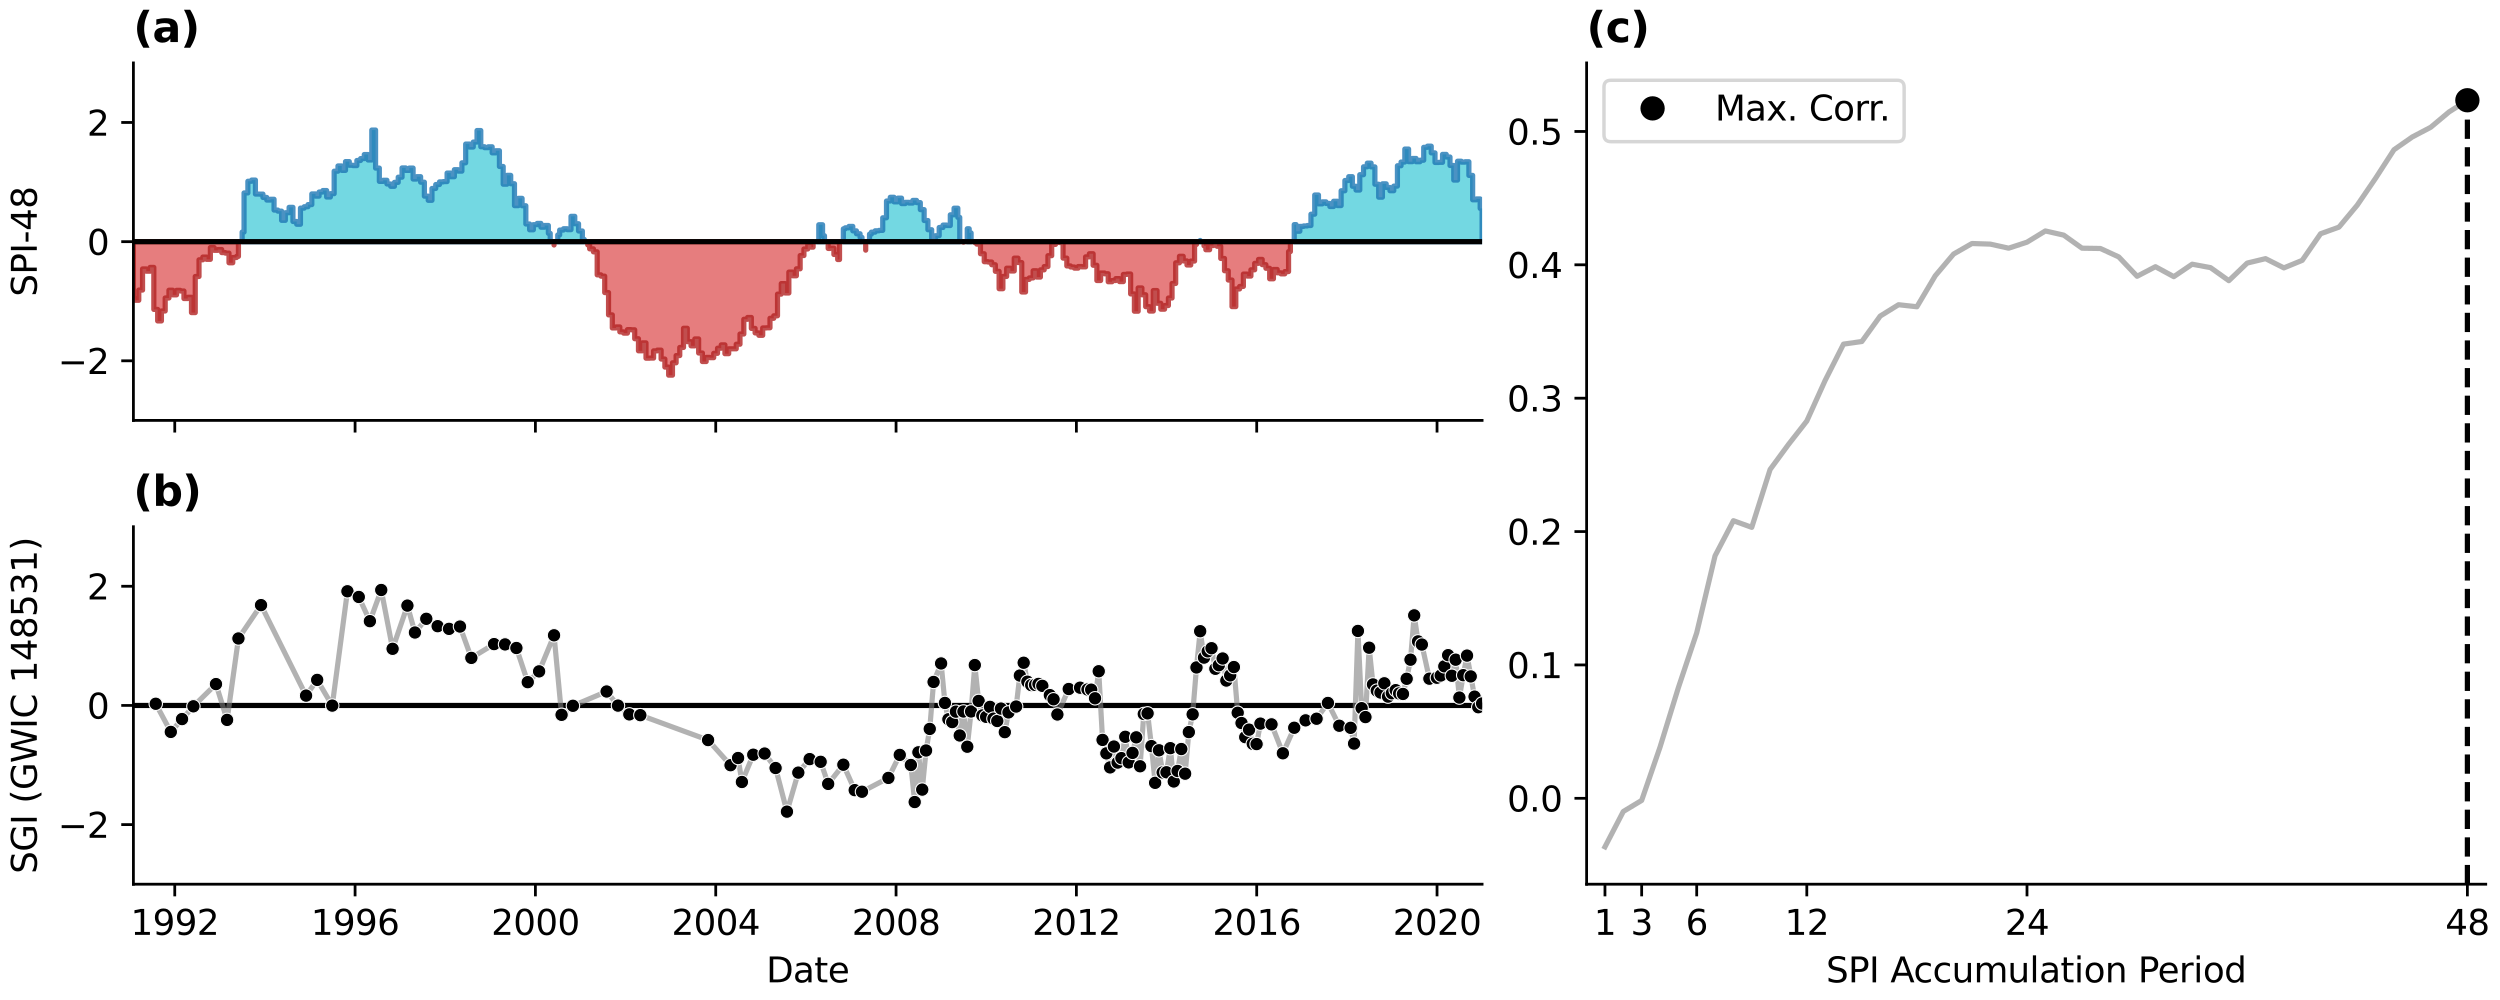 <?xml version="1.0" encoding="utf-8" standalone="no"?>
<!DOCTYPE svg PUBLIC "-//W3C//DTD SVG 1.1//EN"
  "http://www.w3.org/Graphics/SVG/1.1/DTD/svg11.dtd">
<svg xmlns:xlink="http://www.w3.org/1999/xlink" width="720pt" height="288pt" viewBox="0 0 720 288" xmlns="http://www.w3.org/2000/svg" version="1.1">
 <defs>
  <style type="text/css">*{stroke-linejoin: round; stroke-linecap: butt}</style>
 </defs>
 <g id="figure_1">
  <g id="patch_1">
   <path d="M 0 288 
L 720 288 
L 720 0 
L 0 0 
z
" style="fill: #ffffff"/>
  </g>
  <g id="axes_1">
   <g id="patch_2">
    <path d="M 38.421 121.071 
L 426.842 121.071 
L 426.842 18.118 
L 38.421 18.118 
z
" style="fill: #ffffff"/>
   </g>
   <g id="PolyCollection_1">
    <path d="M 69.737 69.595 
L 69.737 66.837 
L 70.288 66.837 
L 70.288 55.567 
L 71.39 55.567 
L 71.39 52.206 
L 72.474 52.206 
L 72.474 51.862 
L 73.559 51.862 
L 73.559 55.889 
L 74.643 55.889 
L 74.643 55.902 
L 75.727 55.902 
L 75.727 56.862 
L 76.829 56.862 
L 76.829 57.619 
L 77.878 57.619 
L 77.878 57.388 
L 78.926 57.388 
L 78.926 60.5 
L 80.01 60.5 
L 80.01 60.807 
L 81.095 60.807 
L 81.095 63.461 
L 82.179 63.461 
L 82.179 61.269 
L 83.263 61.269 
L 83.263 59.717 
L 84.365 59.717 
L 84.365 63.791 
L 85.449 63.791 
L 85.449 64.587 
L 86.533 64.587 
L 86.533 59.937 
L 87.617 59.937 
L 87.617 59.535 
L 88.702 59.535 
L 88.702 58.928 
L 89.804 58.928 
L 89.804 55.849 
L 90.852 55.849 
L 90.852 56.481 
L 91.901 56.481 
L 91.901 55.306 
L 92.985 55.306 
L 92.985 54.87 
L 94.069 54.87 
L 94.069 56.743 
L 95.153 56.743 
L 95.153 55.781 
L 96.238 55.781 
L 96.238 49.302 
L 97.34 49.302 
L 97.34 47.796 
L 98.424 47.796 
L 98.424 49.068 
L 99.508 49.068 
L 99.508 46.535 
L 100.592 46.535 
L 100.592 47.596 
L 101.676 47.596 
L 101.676 47.697 
L 102.778 47.697 
L 102.778 46.224 
L 103.845 46.224 
L 103.845 45.679 
L 104.911 45.679 
L 104.911 44.502 
L 105.995 44.502 
L 105.995 46.079 
L 107.079 46.079 
L 107.079 37.455 
L 108.164 37.455 
L 108.164 48.411 
L 109.248 48.411 
L 109.248 52.241 
L 110.35 52.241 
L 110.35 51.916 
L 111.434 51.916 
L 111.434 52.985 
L 112.518 52.985 
L 112.518 53.654 
L 113.602 53.654 
L 113.602 52.522 
L 114.686 52.522 
L 114.686 51.031 
L 115.788 51.031 
L 115.788 48.366 
L 116.837 48.366 
L 116.837 49.083 
L 117.886 49.083 
L 117.886 48.405 
L 118.97 48.405 
L 118.97 51.562 
L 120.054 51.562 
L 120.054 50.876 
L 121.138 50.876 
L 121.138 52.468 
L 122.222 52.468 
L 122.222 56.494 
L 123.324 56.494 
L 123.324 57.691 
L 124.408 57.691 
L 124.408 54.277 
L 125.493 54.277 
L 125.493 53.145 
L 126.577 53.145 
L 126.577 52.386 
L 127.661 52.386 
L 127.661 52.294 
L 128.763 52.294 
L 128.763 49.839 
L 129.812 49.839 
L 129.812 50.9 
L 130.86 50.9 
L 130.86 48.87 
L 131.944 48.87 
L 131.944 49.292 
L 133.029 49.292 
L 133.029 46.894 
L 134.113 46.894 
L 134.113 41.489 
L 135.197 41.489 
L 135.197 42.347 
L 136.299 42.347 
L 136.299 40.916 
L 137.383 40.916 
L 137.383 37.592 
L 138.467 37.592 
L 138.467 42.263 
L 139.551 42.263 
L 139.551 42.53 
L 140.636 42.53 
L 140.636 42.275 
L 141.738 42.275 
L 141.738 44.024 
L 142.786 44.024 
L 142.786 43.413 
L 143.835 43.413 
L 143.835 47.948 
L 144.919 47.948 
L 144.919 53.056 
L 146.003 53.056 
L 146.003 50.505 
L 147.087 50.505 
L 147.087 52.916 
L 148.172 52.916 
L 148.172 59.228 
L 149.274 59.228 
L 149.274 57.127 
L 150.358 57.127 
L 150.358 59.256 
L 151.442 59.256 
L 151.442 64.51 
L 152.526 64.51 
L 152.526 66.184 
L 153.61 66.184 
L 153.61 64.698 
L 154.712 64.698 
L 154.712 64.339 
L 155.779 64.339 
L 155.779 65.426 
L 156.845 65.426 
L 156.845 64.933 
L 157.929 64.933 
L 157.929 67.201 
L 158.462 67.201 
L 158.462 69.595 
L 158.462 69.595 
L 157.929 69.595 
L 157.929 69.595 
L 156.845 69.595 
L 156.845 69.595 
L 155.779 69.595 
L 155.779 69.595 
L 154.712 69.595 
L 154.712 69.595 
L 153.61 69.595 
L 153.61 69.595 
L 152.526 69.595 
L 152.526 69.595 
L 151.442 69.595 
L 151.442 69.595 
L 150.358 69.595 
L 150.358 69.595 
L 149.274 69.595 
L 149.274 69.595 
L 148.172 69.595 
L 148.172 69.595 
L 147.087 69.595 
L 147.087 69.595 
L 146.003 69.595 
L 146.003 69.595 
L 144.919 69.595 
L 144.919 69.595 
L 143.835 69.595 
L 143.835 69.595 
L 142.786 69.595 
L 142.786 69.595 
L 141.738 69.595 
L 141.738 69.595 
L 140.636 69.595 
L 140.636 69.595 
L 139.551 69.595 
L 139.551 69.595 
L 138.467 69.595 
L 138.467 69.595 
L 137.383 69.595 
L 137.383 69.595 
L 136.299 69.595 
L 136.299 69.595 
L 135.197 69.595 
L 135.197 69.595 
L 134.113 69.595 
L 134.113 69.595 
L 133.029 69.595 
L 133.029 69.595 
L 131.944 69.595 
L 131.944 69.595 
L 130.86 69.595 
L 130.86 69.595 
L 129.812 69.595 
L 129.812 69.595 
L 128.763 69.595 
L 128.763 69.595 
L 127.661 69.595 
L 127.661 69.595 
L 126.577 69.595 
L 126.577 69.595 
L 125.493 69.595 
L 125.493 69.595 
L 124.408 69.595 
L 124.408 69.595 
L 123.324 69.595 
L 123.324 69.595 
L 122.222 69.595 
L 122.222 69.595 
L 121.138 69.595 
L 121.138 69.595 
L 120.054 69.595 
L 120.054 69.595 
L 118.97 69.595 
L 118.97 69.595 
L 117.886 69.595 
L 117.886 69.595 
L 116.837 69.595 
L 116.837 69.595 
L 115.788 69.595 
L 115.788 69.595 
L 114.686 69.595 
L 114.686 69.595 
L 113.602 69.595 
L 113.602 69.595 
L 112.518 69.595 
L 112.518 69.595 
L 111.434 69.595 
L 111.434 69.595 
L 110.35 69.595 
L 110.35 69.595 
L 109.248 69.595 
L 109.248 69.595 
L 108.164 69.595 
L 108.164 69.595 
L 107.079 69.595 
L 107.079 69.595 
L 105.995 69.595 
L 105.995 69.595 
L 104.911 69.595 
L 104.911 69.595 
L 103.845 69.595 
L 103.845 69.595 
L 102.778 69.595 
L 102.778 69.595 
L 101.676 69.595 
L 101.676 69.595 
L 100.592 69.595 
L 100.592 69.595 
L 99.508 69.595 
L 99.508 69.595 
L 98.424 69.595 
L 98.424 69.595 
L 97.34 69.595 
L 97.34 69.595 
L 96.238 69.595 
L 96.238 69.595 
L 95.153 69.595 
L 95.153 69.595 
L 94.069 69.595 
L 94.069 69.595 
L 92.985 69.595 
L 92.985 69.595 
L 91.901 69.595 
L 91.901 69.595 
L 90.852 69.595 
L 90.852 69.595 
L 89.804 69.595 
L 89.804 69.595 
L 88.702 69.595 
L 88.702 69.595 
L 87.617 69.595 
L 87.617 69.595 
L 86.533 69.595 
L 86.533 69.595 
L 85.449 69.595 
L 85.449 69.595 
L 84.365 69.595 
L 84.365 69.595 
L 83.263 69.595 
L 83.263 69.595 
L 82.179 69.595 
L 82.179 69.595 
L 81.095 69.595 
L 81.095 69.595 
L 80.01 69.595 
L 80.01 69.595 
L 78.926 69.595 
L 78.926 69.595 
L 77.878 69.595 
L 77.878 69.595 
L 76.829 69.595 
L 76.829 69.595 
L 75.727 69.595 
L 75.727 69.595 
L 74.643 69.595 
L 74.643 69.595 
L 73.559 69.595 
L 73.559 69.595 
L 72.474 69.595 
L 72.474 69.595 
L 71.39 69.595 
L 71.39 69.595 
L 70.288 69.595 
L 70.288 69.595 
L 69.737 69.595 
z
" clip-path="url(#pb8ddcd9853)" style="fill: #17becf; fill-opacity: 0.6; stroke: #1f77b4; stroke-opacity: 0.8; stroke-width: 1.5"/>
    <path d="M 160.631 69.595 
L 160.631 67.667 
L 161.182 67.667 
L 161.182 66.251 
L 162.284 66.251 
L 162.284 65.882 
L 163.368 65.882 
L 163.368 66.141 
L 164.452 66.141 
L 164.452 62.305 
L 165.536 62.305 
L 165.536 64.438 
L 166.62 64.438 
L 166.62 66.522 
L 167.722 66.522 
L 167.722 68.969 
L 168.273 68.969 
L 168.273 69.595 
L 168.273 69.595 
L 167.722 69.595 
L 167.722 69.595 
L 166.62 69.595 
L 166.62 69.595 
L 165.536 69.595 
L 165.536 69.595 
L 164.452 69.595 
L 164.452 69.595 
L 163.368 69.595 
L 163.368 69.595 
L 162.284 69.595 
L 162.284 69.595 
L 161.182 69.595 
L 161.182 69.595 
L 160.631 69.595 
z
" clip-path="url(#pb8ddcd9853)" style="fill: #17becf; fill-opacity: 0.6; stroke: #1f77b4; stroke-opacity: 0.8; stroke-width: 1.5"/>
    <path d="M 235.279 69.595 
L 235.279 69.517 
L 235.812 69.517 
L 235.812 64.732 
L 236.897 64.732 
L 236.897 67.89 
L 237.448 67.89 
L 237.448 69.595 
L 237.448 69.595 
L 236.897 69.595 
L 236.897 69.595 
L 235.812 69.595 
L 235.812 69.595 
L 235.279 69.595 
z
" clip-path="url(#pb8ddcd9853)" style="fill: #17becf; fill-opacity: 0.6; stroke: #1f77b4; stroke-opacity: 0.8; stroke-width: 1.5"/>
    <path d="M 242.886 69.595 
L 242.886 65.908 
L 243.42 65.908 
L 243.42 65.617 
L 244.504 65.617 
L 244.504 65.198 
L 245.606 65.198 
L 245.606 66.49 
L 246.654 66.49 
L 246.654 67.323 
L 247.703 67.323 
L 247.703 68.369 
L 248.254 68.369 
L 248.254 69.595 
L 248.254 69.595 
L 247.703 69.595 
L 247.703 69.595 
L 246.654 69.595 
L 246.654 69.595 
L 245.606 69.595 
L 245.606 69.595 
L 244.504 69.595 
L 244.504 69.595 
L 243.42 69.595 
L 243.42 69.595 
L 242.886 69.595 
z
" clip-path="url(#pb8ddcd9853)" style="fill: #17becf; fill-opacity: 0.6; stroke: #1f77b4; stroke-opacity: 0.8; stroke-width: 1.5"/>
    <path d="M 250.422 69.595 
L 250.422 67.434 
L 250.955 67.434 
L 250.955 66.862 
L 252.04 66.862 
L 252.04 66.471 
L 253.142 66.471 
L 253.142 66.355 
L 254.226 66.355 
L 254.226 62.723 
L 255.31 62.723 
L 255.31 57.896 
L 256.394 57.896 
L 256.394 56.818 
L 257.478 56.818 
L 257.478 58.138 
L 258.58 58.138 
L 258.58 57.067 
L 259.647 57.067 
L 259.647 58.636 
L 260.713 58.636 
L 260.713 58.27 
L 261.797 58.27 
L 261.797 58.485 
L 262.881 58.485 
L 262.881 57.722 
L 263.966 57.722 
L 263.966 58.349 
L 265.05 58.349 
L 265.05 60.375 
L 266.152 60.375 
L 266.152 63.508 
L 267.236 63.508 
L 267.236 66.159 
L 268.32 66.159 
L 268.32 69.415 
L 269.404 69.415 
L 269.404 67.888 
L 270.488 67.888 
L 270.488 65.516 
L 271.59 65.516 
L 271.59 64.826 
L 272.639 64.826 
L 272.639 64.954 
L 273.688 64.954 
L 273.688 61.869 
L 274.772 61.869 
L 274.772 59.961 
L 275.856 59.961 
L 275.856 62.603 
L 276.407 62.603 
L 276.407 69.595 
L 276.407 69.595 
L 275.856 69.595 
L 275.856 69.595 
L 274.772 69.595 
L 274.772 69.595 
L 273.688 69.595 
L 273.688 69.595 
L 272.639 69.595 
L 272.639 69.595 
L 271.59 69.595 
L 271.59 69.595 
L 270.488 69.595 
L 270.488 69.595 
L 269.404 69.595 
L 269.404 69.595 
L 268.32 69.595 
L 268.32 69.595 
L 267.236 69.595 
L 267.236 69.595 
L 266.152 69.595 
L 266.152 69.595 
L 265.05 69.595 
L 265.05 69.595 
L 263.966 69.595 
L 263.966 69.595 
L 262.881 69.595 
L 262.881 69.595 
L 261.797 69.595 
L 261.797 69.595 
L 260.713 69.595 
L 260.713 69.595 
L 259.647 69.595 
L 259.647 69.595 
L 258.58 69.595 
L 258.58 69.595 
L 257.478 69.595 
L 257.478 69.595 
L 256.394 69.595 
L 256.394 69.595 
L 255.31 69.595 
L 255.31 69.595 
L 254.226 69.595 
L 254.226 69.595 
L 253.142 69.595 
L 253.142 69.595 
L 252.04 69.595 
L 252.04 69.595 
L 250.955 69.595 
L 250.955 69.595 
L 250.422 69.595 
z
" clip-path="url(#pb8ddcd9853)" style="fill: #17becf; fill-opacity: 0.6; stroke: #1f77b4; stroke-opacity: 0.8; stroke-width: 1.5"/>
    <path d="M 278.575 69.595 
L 278.575 65.883 
L 279.126 65.883 
L 279.126 67.082 
L 279.677 67.082 
L 279.677 69.595 
L 279.677 69.595 
L 279.126 69.595 
L 279.126 69.595 
L 278.575 69.595 
z
" clip-path="url(#pb8ddcd9853)" style="fill: #17becf; fill-opacity: 0.6; stroke: #1f77b4; stroke-opacity: 0.8; stroke-width: 1.5"/>
    <path d="M 345.652 69.595 
L 345.652 69.256 
L 345.652 69.256 
L 345.652 69.595 
L 345.652 69.595 
L 345.652 69.595 
z
" clip-path="url(#pb8ddcd9853)" style="fill: #17becf; fill-opacity: 0.6; stroke: #1f77b4; stroke-opacity: 0.8; stroke-width: 1.5"/>
    <path d="M 372.739 69.595 
L 372.739 64.686 
L 373.272 64.686 
L 373.272 66.598 
L 374.357 66.598 
L 374.357 65.2 
L 375.458 65.2 
L 375.458 65.064 
L 376.507 65.064 
L 376.507 64.947 
L 377.556 64.947 
L 377.556 61.693 
L 378.64 61.693 
L 378.64 56.163 
L 379.724 56.163 
L 379.724 58.714 
L 380.808 58.714 
L 380.808 58.139 
L 381.892 58.139 
L 381.892 58.603 
L 382.994 58.603 
L 382.994 59.475 
L 384.079 59.475 
L 384.079 57.958 
L 385.163 57.958 
L 385.163 59.205 
L 386.247 59.205 
L 386.247 54.939 
L 387.331 54.939 
L 387.331 51.984 
L 388.433 51.984 
L 388.433 50.882 
L 389.482 50.882 
L 389.482 53.643 
L 390.53 53.643 
L 390.53 54.74 
L 391.615 54.74 
L 391.615 50.313 
L 392.699 50.313 
L 392.699 48.035 
L 393.783 48.035 
L 393.783 46.982 
L 394.867 46.982 
L 394.867 48.062 
L 395.969 48.062 
L 395.969 53.061 
L 397.053 53.061 
L 397.053 56.787 
L 398.137 56.787 
L 398.137 52.945 
L 399.222 52.945 
L 399.222 53.995 
L 400.306 53.995 
L 400.306 54.93 
L 401.408 54.93 
L 401.408 53.603 
L 402.456 53.603 
L 402.456 47.734 
L 403.505 47.734 
L 403.505 46.668 
L 404.589 46.668 
L 404.589 42.929 
L 405.673 42.929 
L 405.673 46.563 
L 406.758 46.563 
L 406.758 45.637 
L 407.842 45.637 
L 407.842 46.583 
L 408.944 46.583 
L 408.944 46.147 
L 410.028 46.147 
L 410.028 42.429 
L 411.112 42.429 
L 411.112 42.097 
L 412.196 42.097 
L 412.196 44.031 
L 413.28 44.031 
L 413.28 46.787 
L 414.382 46.787 
L 414.382 46.758 
L 415.449 46.758 
L 415.449 44.461 
L 416.515 44.461 
L 416.515 45.219 
L 417.599 45.219 
L 417.599 47.658 
L 418.683 47.658 
L 418.683 51.866 
L 419.768 51.866 
L 419.768 46.436 
L 420.852 46.436 
L 420.852 46.684 
L 421.954 46.684 
L 421.954 46.581 
L 423.038 46.581 
L 423.038 50.516 
L 424.122 50.516 
L 424.122 57.542 
L 425.206 57.542 
L 425.206 57.299 
L 426.291 57.299 
L 426.291 60.028 
L 426.842 60.028 
L 426.842 69.595 
L 426.842 69.595 
L 426.291 69.595 
L 426.291 69.595 
L 425.206 69.595 
L 425.206 69.595 
L 424.122 69.595 
L 424.122 69.595 
L 423.038 69.595 
L 423.038 69.595 
L 421.954 69.595 
L 421.954 69.595 
L 420.852 69.595 
L 420.852 69.595 
L 419.768 69.595 
L 419.768 69.595 
L 418.683 69.595 
L 418.683 69.595 
L 417.599 69.595 
L 417.599 69.595 
L 416.515 69.595 
L 416.515 69.595 
L 415.449 69.595 
L 415.449 69.595 
L 414.382 69.595 
L 414.382 69.595 
L 413.28 69.595 
L 413.28 69.595 
L 412.196 69.595 
L 412.196 69.595 
L 411.112 69.595 
L 411.112 69.595 
L 410.028 69.595 
L 410.028 69.595 
L 408.944 69.595 
L 408.944 69.595 
L 407.842 69.595 
L 407.842 69.595 
L 406.758 69.595 
L 406.758 69.595 
L 405.673 69.595 
L 405.673 69.595 
L 404.589 69.595 
L 404.589 69.595 
L 403.505 69.595 
L 403.505 69.595 
L 402.456 69.595 
L 402.456 69.595 
L 401.408 69.595 
L 401.408 69.595 
L 400.306 69.595 
L 400.306 69.595 
L 399.222 69.595 
L 399.222 69.595 
L 398.137 69.595 
L 398.137 69.595 
L 397.053 69.595 
L 397.053 69.595 
L 395.969 69.595 
L 395.969 69.595 
L 394.867 69.595 
L 394.867 69.595 
L 393.783 69.595 
L 393.783 69.595 
L 392.699 69.595 
L 392.699 69.595 
L 391.615 69.595 
L 391.615 69.595 
L 390.53 69.595 
L 390.53 69.595 
L 389.482 69.595 
L 389.482 69.595 
L 388.433 69.595 
L 388.433 69.595 
L 387.331 69.595 
L 387.331 69.595 
L 386.247 69.595 
L 386.247 69.595 
L 385.163 69.595 
L 385.163 69.595 
L 384.079 69.595 
L 384.079 69.595 
L 382.994 69.595 
L 382.994 69.595 
L 381.892 69.595 
L 381.892 69.595 
L 380.808 69.595 
L 380.808 69.595 
L 379.724 69.595 
L 379.724 69.595 
L 378.64 69.595 
L 378.64 69.595 
L 377.556 69.595 
L 377.556 69.595 
L 376.507 69.595 
L 376.507 69.595 
L 375.458 69.595 
L 375.458 69.595 
L 374.357 69.595 
L 374.357 69.595 
L 373.272 69.595 
L 373.272 69.595 
L 372.739 69.595 
z
" clip-path="url(#pb8ddcd9853)" style="fill: #17becf; fill-opacity: 0.6; stroke: #1f77b4; stroke-opacity: 0.8; stroke-width: 1.5"/>
   </g>
   <g id="PolyCollection_2">
    <path d="M 38.421 69.595 
L 38.421 85.972 
L 38.918 85.972 
L 38.918 86.482 
L 39.967 86.482 
L 39.967 83.539 
L 41.051 83.539 
L 41.051 77.456 
L 42.135 77.456 
L 42.135 78.111 
L 43.219 78.111 
L 43.219 77.012 
L 44.304 77.012 
L 44.304 89.108 
L 45.406 89.108 
L 45.406 92.43 
L 46.49 92.43 
L 46.49 89.563 
L 47.574 89.563 
L 47.574 85.815 
L 48.658 85.815 
L 48.658 83.583 
L 49.742 83.583 
L 49.742 84.915 
L 50.844 84.915 
L 50.844 83.621 
L 51.911 83.621 
L 51.911 83.801 
L 52.977 83.801 
L 52.977 85.978 
L 54.061 85.978 
L 54.061 85.622 
L 55.145 85.622 
L 55.145 90.032 
L 56.23 90.032 
L 56.23 79.631 
L 57.314 79.631 
L 57.314 74.821 
L 58.416 74.821 
L 58.416 74.033 
L 59.5 74.033 
L 59.5 74.692 
L 60.584 74.692 
L 60.584 71.298 
L 61.668 71.298 
L 61.668 72.103 
L 62.752 72.103 
L 62.752 71.863 
L 63.854 71.863 
L 63.854 72.742 
L 64.903 72.742 
L 64.903 72.894 
L 65.952 72.894 
L 65.952 75.677 
L 67.036 75.677 
L 67.036 74.163 
L 68.12 74.163 
L 68.12 73.834 
L 68.671 73.834 
L 68.671 69.595 
L 68.671 69.595 
L 68.12 69.595 
L 68.12 69.595 
L 67.036 69.595 
L 67.036 69.595 
L 65.952 69.595 
L 65.952 69.595 
L 64.903 69.595 
L 64.903 69.595 
L 63.854 69.595 
L 63.854 69.595 
L 62.752 69.595 
L 62.752 69.595 
L 61.668 69.595 
L 61.668 69.595 
L 60.584 69.595 
L 60.584 69.595 
L 59.5 69.595 
L 59.5 69.595 
L 58.416 69.595 
L 58.416 69.595 
L 57.314 69.595 
L 57.314 69.595 
L 56.23 69.595 
L 56.23 69.595 
L 55.145 69.595 
L 55.145 69.595 
L 54.061 69.595 
L 54.061 69.595 
L 52.977 69.595 
L 52.977 69.595 
L 51.911 69.595 
L 51.911 69.595 
L 50.844 69.595 
L 50.844 69.595 
L 49.742 69.595 
L 49.742 69.595 
L 48.658 69.595 
L 48.658 69.595 
L 47.574 69.595 
L 47.574 69.595 
L 46.49 69.595 
L 46.49 69.595 
L 45.406 69.595 
L 45.406 69.595 
L 44.304 69.595 
L 44.304 69.595 
L 43.219 69.595 
L 43.219 69.595 
L 42.135 69.595 
L 42.135 69.595 
L 41.051 69.595 
L 41.051 69.595 
L 39.967 69.595 
L 39.967 69.595 
L 38.918 69.595 
L 38.918 69.595 
L 38.421 69.595 
z
" clip-path="url(#pb8ddcd9853)" style="fill: #d62728; fill-opacity: 0.6; stroke: #b22222; stroke-opacity: 0.8; stroke-width: 1.5"/>
    <path d="M 159.564 69.595 
L 159.564 70.557 
L 159.564 70.557 
L 159.564 69.595 
L 159.564 69.595 
L 159.564 69.595 
z
" clip-path="url(#pb8ddcd9853)" style="fill: #d62728; fill-opacity: 0.6; stroke: #b22222; stroke-opacity: 0.8; stroke-width: 1.5"/>
    <path d="M 169.269 69.595 
L 169.269 70.515 
L 169.82 70.515 
L 169.82 71.673 
L 170.904 71.673 
L 170.904 72.527 
L 171.988 72.527 
L 171.988 79.159 
L 173.072 79.159 
L 173.072 79.535 
L 174.156 79.535 
L 174.156 84.258 
L 175.258 84.258 
L 175.258 90.687 
L 176.343 90.687 
L 176.343 94.449 
L 177.427 94.449 
L 177.427 94.158 
L 178.511 94.158 
L 178.511 95.579 
L 179.595 95.579 
L 179.595 95.937 
L 180.697 95.937 
L 180.697 94.934 
L 181.746 94.934 
L 181.746 94.986 
L 182.794 94.986 
L 182.794 97.549 
L 183.878 97.549 
L 183.878 101.035 
L 184.963 101.035 
L 184.963 98.748 
L 186.047 98.748 
L 186.047 103.158 
L 187.131 103.158 
L 187.131 103.126 
L 188.233 103.126 
L 188.233 101.046 
L 189.317 101.046 
L 189.317 100.831 
L 190.401 100.831 
L 190.401 103.401 
L 191.485 103.401 
L 191.485 105.72 
L 192.57 105.72 
L 192.57 108.046 
L 193.672 108.046 
L 193.672 104.492 
L 194.72 104.492 
L 194.72 102.405 
L 195.769 102.405 
L 195.769 100.062 
L 196.853 100.062 
L 196.853 94.543 
L 197.937 94.543 
L 197.937 98.398 
L 199.021 98.398 
L 199.021 99.598 
L 200.106 99.598 
L 200.106 97.609 
L 201.208 97.609 
L 201.208 101.666 
L 202.292 101.666 
L 202.292 104.127 
L 203.376 104.127 
L 203.376 102.93 
L 204.46 102.93 
L 204.46 103.011 
L 205.544 103.011 
L 205.544 101.761 
L 206.646 101.761 
L 206.646 100.282 
L 207.713 100.282 
L 207.713 99.323 
L 208.779 99.323 
L 208.779 101.862 
L 209.863 101.862 
L 209.863 100.461 
L 210.947 100.461 
L 210.947 100.459 
L 212.032 100.459 
L 212.032 99.137 
L 213.116 99.137 
L 213.116 96.197 
L 214.218 96.197 
L 214.218 91.953 
L 215.302 91.953 
L 215.302 91.428 
L 216.386 91.428 
L 216.386 94.582 
L 217.47 94.582 
L 217.47 95.878 
L 218.554 95.878 
L 218.554 96.572 
L 219.656 96.572 
L 219.656 94.451 
L 220.705 94.451 
L 220.705 94.399 
L 221.754 94.399 
L 221.754 91.67 
L 222.838 91.67 
L 222.838 90.945 
L 223.922 90.945 
L 223.922 84.704 
L 225.006 84.704 
L 225.006 81.673 
L 226.09 81.673 
L 226.09 84.381 
L 227.192 84.381 
L 227.192 78.365 
L 228.277 78.365 
L 228.277 79.42 
L 229.361 79.42 
L 229.361 77.418 
L 230.445 77.418 
L 230.445 73.597 
L 231.529 73.597 
L 231.529 71.708 
L 232.631 71.708 
L 232.631 70.558 
L 233.68 70.558 
L 233.68 71.182 
L 234.177 71.182 
L 234.177 69.595 
L 234.177 69.595 
L 233.68 69.595 
L 233.68 69.595 
L 232.631 69.595 
L 232.631 69.595 
L 231.529 69.595 
L 231.529 69.595 
L 230.445 69.595 
L 230.445 69.595 
L 229.361 69.595 
L 229.361 69.595 
L 228.277 69.595 
L 228.277 69.595 
L 227.192 69.595 
L 227.192 69.595 
L 226.09 69.595 
L 226.09 69.595 
L 225.006 69.595 
L 225.006 69.595 
L 223.922 69.595 
L 223.922 69.595 
L 222.838 69.595 
L 222.838 69.595 
L 221.754 69.595 
L 221.754 69.595 
L 220.705 69.595 
L 220.705 69.595 
L 219.656 69.595 
L 219.656 69.595 
L 218.554 69.595 
L 218.554 69.595 
L 217.47 69.595 
L 217.47 69.595 
L 216.386 69.595 
L 216.386 69.595 
L 215.302 69.595 
L 215.302 69.595 
L 214.218 69.595 
L 214.218 69.595 
L 213.116 69.595 
L 213.116 69.595 
L 212.032 69.595 
L 212.032 69.595 
L 210.947 69.595 
L 210.947 69.595 
L 209.863 69.595 
L 209.863 69.595 
L 208.779 69.595 
L 208.779 69.595 
L 207.713 69.595 
L 207.713 69.595 
L 206.646 69.595 
L 206.646 69.595 
L 205.544 69.595 
L 205.544 69.595 
L 204.46 69.595 
L 204.46 69.595 
L 203.376 69.595 
L 203.376 69.595 
L 202.292 69.595 
L 202.292 69.595 
L 201.208 69.595 
L 201.208 69.595 
L 200.106 69.595 
L 200.106 69.595 
L 199.021 69.595 
L 199.021 69.595 
L 197.937 69.595 
L 197.937 69.595 
L 196.853 69.595 
L 196.853 69.595 
L 195.769 69.595 
L 195.769 69.595 
L 194.72 69.595 
L 194.72 69.595 
L 193.672 69.595 
L 193.672 69.595 
L 192.57 69.595 
L 192.57 69.595 
L 191.485 69.595 
L 191.485 69.595 
L 190.401 69.595 
L 190.401 69.595 
L 189.317 69.595 
L 189.317 69.595 
L 188.233 69.595 
L 188.233 69.595 
L 187.131 69.595 
L 187.131 69.595 
L 186.047 69.595 
L 186.047 69.595 
L 184.963 69.595 
L 184.963 69.595 
L 183.878 69.595 
L 183.878 69.595 
L 182.794 69.595 
L 182.794 69.595 
L 181.746 69.595 
L 181.746 69.595 
L 180.697 69.595 
L 180.697 69.595 
L 179.595 69.595 
L 179.595 69.595 
L 178.511 69.595 
L 178.511 69.595 
L 177.427 69.595 
L 177.427 69.595 
L 176.343 69.595 
L 176.343 69.595 
L 175.258 69.595 
L 175.258 69.595 
L 174.156 69.595 
L 174.156 69.595 
L 173.072 69.595 
L 173.072 69.595 
L 171.988 69.595 
L 171.988 69.595 
L 170.904 69.595 
L 170.904 69.595 
L 169.82 69.595 
L 169.82 69.595 
L 169.269 69.595 
z
" clip-path="url(#pb8ddcd9853)" style="fill: #d62728; fill-opacity: 0.6; stroke: #b22222; stroke-opacity: 0.8; stroke-width: 1.5"/>
    <path d="M 238.514 69.595 
L 238.514 71.55 
L 239.065 71.55 
L 239.065 71.467 
L 240.167 71.467 
L 240.167 73.292 
L 241.251 73.292 
L 241.251 74.744 
L 241.784 74.744 
L 241.784 69.595 
L 241.784 69.595 
L 241.251 69.595 
L 241.251 69.595 
L 240.167 69.595 
L 240.167 69.595 
L 239.065 69.595 
L 239.065 69.595 
L 238.514 69.595 
z
" clip-path="url(#pb8ddcd9853)" style="fill: #d62728; fill-opacity: 0.6; stroke: #b22222; stroke-opacity: 0.8; stroke-width: 1.5"/>
    <path d="M 249.32 69.595 
L 249.32 72.044 
L 249.32 72.044 
L 249.32 69.595 
L 249.32 69.595 
L 249.32 69.595 
z
" clip-path="url(#pb8ddcd9853)" style="fill: #d62728; fill-opacity: 0.6; stroke: #b22222; stroke-opacity: 0.8; stroke-width: 1.5"/>
    <path d="M 277.473 69.595 
L 277.473 69.722 
L 277.473 69.722 
L 277.473 69.595 
L 277.473 69.595 
L 277.473 69.595 
z
" clip-path="url(#pb8ddcd9853)" style="fill: #d62728; fill-opacity: 0.6; stroke: #b22222; stroke-opacity: 0.8; stroke-width: 1.5"/>
    <path d="M 280.744 69.595 
L 280.744 69.831 
L 281.295 69.831 
L 281.295 70.301 
L 282.379 70.301 
L 282.379 73.074 
L 283.463 73.074 
L 283.463 75.368 
L 284.565 75.368 
L 284.565 75.466 
L 285.614 75.466 
L 285.614 76.243 
L 286.662 76.243 
L 286.662 78.142 
L 287.746 78.142 
L 287.746 83.149 
L 288.831 83.149 
L 288.831 79.614 
L 289.915 79.614 
L 289.915 77.241 
L 290.999 77.241 
L 290.999 78.038 
L 292.101 78.038 
L 292.101 74.344 
L 293.185 74.344 
L 293.185 75.617 
L 294.269 75.617 
L 294.269 84.089 
L 295.354 84.089 
L 295.354 80.461 
L 296.438 80.461 
L 296.438 80.038 
L 297.54 80.038 
L 297.54 77.981 
L 298.588 77.981 
L 298.588 79.797 
L 299.637 79.797 
L 299.637 77.716 
L 300.721 77.716 
L 300.721 76.772 
L 301.805 76.772 
L 301.805 73.637 
L 302.889 73.637 
L 302.889 70.391 
L 303.974 70.391 
L 303.974 69.615 
L 305.076 69.615 
L 305.076 69.849 
L 306.16 69.849 
L 306.16 74.334 
L 307.244 74.334 
L 307.244 76.59 
L 308.328 76.59 
L 308.328 76.894 
L 309.412 76.894 
L 309.412 77.221 
L 310.514 77.221 
L 310.514 76.757 
L 311.581 76.757 
L 311.581 76.86 
L 312.647 76.86 
L 312.647 73.979 
L 313.731 73.979 
L 313.731 73.078 
L 314.815 73.078 
L 314.815 76.396 
L 315.9 76.396 
L 315.9 80.787 
L 316.984 80.787 
L 316.984 78.616 
L 318.086 78.616 
L 318.086 78.845 
L 319.17 78.845 
L 319.17 81.146 
L 320.254 81.146 
L 320.254 80.795 
L 321.338 80.795 
L 321.338 80.245 
L 322.422 80.245 
L 322.422 81.105 
L 323.524 81.105 
L 323.524 79.031 
L 324.573 79.031 
L 324.573 78.912 
L 325.622 78.912 
L 325.622 84.651 
L 326.706 84.651 
L 326.706 89.632 
L 327.79 89.632 
L 327.79 82.923 
L 328.874 82.923 
L 328.874 84.894 
L 329.958 84.894 
L 329.958 88.323 
L 331.06 88.323 
L 331.06 89.58 
L 332.145 89.58 
L 332.145 83.677 
L 333.229 83.677 
L 333.229 87.348 
L 334.313 87.348 
L 334.313 89.044 
L 335.397 89.044 
L 335.397 88 
L 336.499 88 
L 336.499 85.83 
L 337.548 85.83 
L 337.548 81.642 
L 338.596 81.642 
L 338.596 75.689 
L 339.681 75.689 
L 339.681 73.811 
L 340.765 73.811 
L 340.765 75.148 
L 341.849 75.148 
L 341.849 76.326 
L 342.933 76.326 
L 342.933 75.188 
L 344.035 75.188 
L 344.035 70.389 
L 344.586 70.389 
L 344.586 69.595 
L 344.586 69.595 
L 344.035 69.595 
L 344.035 69.595 
L 342.933 69.595 
L 342.933 69.595 
L 341.849 69.595 
L 341.849 69.595 
L 340.765 69.595 
L 340.765 69.595 
L 339.681 69.595 
L 339.681 69.595 
L 338.596 69.595 
L 338.596 69.595 
L 337.548 69.595 
L 337.548 69.595 
L 336.499 69.595 
L 336.499 69.595 
L 335.397 69.595 
L 335.397 69.595 
L 334.313 69.595 
L 334.313 69.595 
L 333.229 69.595 
L 333.229 69.595 
L 332.145 69.595 
L 332.145 69.595 
L 331.06 69.595 
L 331.06 69.595 
L 329.958 69.595 
L 329.958 69.595 
L 328.874 69.595 
L 328.874 69.595 
L 327.79 69.595 
L 327.79 69.595 
L 326.706 69.595 
L 326.706 69.595 
L 325.622 69.595 
L 325.622 69.595 
L 324.573 69.595 
L 324.573 69.595 
L 323.524 69.595 
L 323.524 69.595 
L 322.422 69.595 
L 322.422 69.595 
L 321.338 69.595 
L 321.338 69.595 
L 320.254 69.595 
L 320.254 69.595 
L 319.17 69.595 
L 319.17 69.595 
L 318.086 69.595 
L 318.086 69.595 
L 316.984 69.595 
L 316.984 69.595 
L 315.9 69.595 
L 315.9 69.595 
L 314.815 69.595 
L 314.815 69.595 
L 313.731 69.595 
L 313.731 69.595 
L 312.647 69.595 
L 312.647 69.595 
L 311.581 69.595 
L 311.581 69.595 
L 310.514 69.595 
L 310.514 69.595 
L 309.412 69.595 
L 309.412 69.595 
L 308.328 69.595 
L 308.328 69.595 
L 307.244 69.595 
L 307.244 69.595 
L 306.16 69.595 
L 306.16 69.595 
L 305.076 69.595 
L 305.076 69.595 
L 303.974 69.595 
L 303.974 69.595 
L 302.889 69.595 
L 302.889 69.595 
L 301.805 69.595 
L 301.805 69.595 
L 300.721 69.595 
L 300.721 69.595 
L 299.637 69.595 
L 299.637 69.595 
L 298.588 69.595 
L 298.588 69.595 
L 297.54 69.595 
L 297.54 69.595 
L 296.438 69.595 
L 296.438 69.595 
L 295.354 69.595 
L 295.354 69.595 
L 294.269 69.595 
L 294.269 69.595 
L 293.185 69.595 
L 293.185 69.595 
L 292.101 69.595 
L 292.101 69.595 
L 290.999 69.595 
L 290.999 69.595 
L 289.915 69.595 
L 289.915 69.595 
L 288.831 69.595 
L 288.831 69.595 
L 287.746 69.595 
L 287.746 69.595 
L 286.662 69.595 
L 286.662 69.595 
L 285.614 69.595 
L 285.614 69.595 
L 284.565 69.595 
L 284.565 69.595 
L 283.463 69.595 
L 283.463 69.595 
L 282.379 69.595 
L 282.379 69.595 
L 281.295 69.595 
L 281.295 69.595 
L 280.744 69.595 
z
" clip-path="url(#pb8ddcd9853)" style="fill: #d62728; fill-opacity: 0.6; stroke: #b22222; stroke-opacity: 0.8; stroke-width: 1.5"/>
    <path d="M 346.754 69.595 
L 346.754 70.782 
L 347.288 70.782 
L 347.288 71.927 
L 348.372 71.927 
L 348.372 70.719 
L 349.474 70.719 
L 349.474 70.055 
L 350.522 70.055 
L 350.522 70.932 
L 351.571 70.932 
L 351.571 74.431 
L 352.655 74.431 
L 352.655 77.978 
L 353.739 77.978 
L 353.739 80.649 
L 354.823 80.649 
L 354.823 88.308 
L 355.908 88.308 
L 355.908 83.216 
L 357.01 83.216 
L 357.01 82.489 
L 358.094 82.489 
L 358.094 78.932 
L 359.178 78.932 
L 359.178 79.508 
L 360.262 79.508 
L 360.262 77.702 
L 361.346 77.702 
L 361.346 75.843 
L 362.448 75.843 
L 362.448 74.71 
L 363.515 74.71 
L 363.515 76.224 
L 364.581 76.224 
L 364.581 77.267 
L 365.665 77.267 
L 365.665 80.293 
L 366.749 80.293 
L 366.749 77.6 
L 367.834 77.6 
L 367.834 78.57 
L 368.918 78.57 
L 368.918 78.868 
L 370.02 78.868 
L 370.02 78.213 
L 371.104 78.213 
L 371.104 72.46 
L 371.637 72.46 
L 371.637 69.595 
L 371.637 69.595 
L 371.104 69.595 
L 371.104 69.595 
L 370.02 69.595 
L 370.02 69.595 
L 368.918 69.595 
L 368.918 69.595 
L 367.834 69.595 
L 367.834 69.595 
L 366.749 69.595 
L 366.749 69.595 
L 365.665 69.595 
L 365.665 69.595 
L 364.581 69.595 
L 364.581 69.595 
L 363.515 69.595 
L 363.515 69.595 
L 362.448 69.595 
L 362.448 69.595 
L 361.346 69.595 
L 361.346 69.595 
L 360.262 69.595 
L 360.262 69.595 
L 359.178 69.595 
L 359.178 69.595 
L 358.094 69.595 
L 358.094 69.595 
L 357.01 69.595 
L 357.01 69.595 
L 355.908 69.595 
L 355.908 69.595 
L 354.823 69.595 
L 354.823 69.595 
L 353.739 69.595 
L 353.739 69.595 
L 352.655 69.595 
L 352.655 69.595 
L 351.571 69.595 
L 351.571 69.595 
L 350.522 69.595 
L 350.522 69.595 
L 349.474 69.595 
L 349.474 69.595 
L 348.372 69.595 
L 348.372 69.595 
L 347.288 69.595 
L 347.288 69.595 
L 346.754 69.595 
z
" clip-path="url(#pb8ddcd9853)" style="fill: #d62728; fill-opacity: 0.6; stroke: #b22222; stroke-opacity: 0.8; stroke-width: 1.5"/>
   </g>
   <g id="matplotlib.axis_1">
    <g id="xtick_1">
     <g id="line2d_1">
      <defs>
       <path id="m6ef5751866" d="M 0 0 
L 0 3.5 
" style="stroke: #000000; stroke-width: 0.8"/>
      </defs>
      <g>
       <use xlink:href="#m6ef5751866" x="50.329" y="121.071" style="stroke: #000000; stroke-width: 0.8"/>
      </g>
     </g>
    </g>
    <g id="xtick_2">
     <g id="line2d_2">
      <g>
       <use xlink:href="#m6ef5751866" x="102.263" y="121.071" style="stroke: #000000; stroke-width: 0.8"/>
      </g>
     </g>
    </g>
    <g id="xtick_3">
     <g id="line2d_3">
      <g>
       <use xlink:href="#m6ef5751866" x="154.197" y="121.071" style="stroke: #000000; stroke-width: 0.8"/>
      </g>
     </g>
    </g>
    <g id="xtick_4">
     <g id="line2d_4">
      <g>
       <use xlink:href="#m6ef5751866" x="206.131" y="121.071" style="stroke: #000000; stroke-width: 0.8"/>
      </g>
     </g>
    </g>
    <g id="xtick_5">
     <g id="line2d_5">
      <g>
       <use xlink:href="#m6ef5751866" x="258.065" y="121.071" style="stroke: #000000; stroke-width: 0.8"/>
      </g>
     </g>
    </g>
    <g id="xtick_6">
     <g id="line2d_6">
      <g>
       <use xlink:href="#m6ef5751866" x="309.999" y="121.071" style="stroke: #000000; stroke-width: 0.8"/>
      </g>
     </g>
    </g>
    <g id="xtick_7">
     <g id="line2d_7">
      <g>
       <use xlink:href="#m6ef5751866" x="361.933" y="121.071" style="stroke: #000000; stroke-width: 0.8"/>
      </g>
     </g>
    </g>
    <g id="xtick_8">
     <g id="line2d_8">
      <g>
       <use xlink:href="#m6ef5751866" x="413.867" y="121.071" style="stroke: #000000; stroke-width: 0.8"/>
      </g>
     </g>
    </g>
   </g>
   <g id="matplotlib.axis_2">
    <g id="ytick_1">
     <g id="line2d_9">
      <defs>
       <path id="m5f6edf192b" d="M 0 0 
L -3.5 0 
" style="stroke: #000000; stroke-width: 0.8"/>
      </defs>
      <g>
       <use xlink:href="#m5f6edf192b" x="38.421" y="103.913" style="stroke: #000000; stroke-width: 0.8"/>
      </g>
     </g>
     <g id="text_1">
      <!-- −2 -->
      <g transform="translate(16.678 107.712) scale(0.1 -0.1)">
       <defs>
        <path id="DejaVuSans-2212" d="M 678 2272 
L 4684 2272 
L 4684 1741 
L 678 1741 
L 678 2272 
z
" transform="scale(0.016)"/>
        <path id="DejaVuSans-32" d="M 1228 531 
L 3431 531 
L 3431 0 
L 469 0 
L 469 531 
Q 828 903 1448 1529 
Q 2069 2156 2228 2338 
Q 2531 2678 2651 2914 
Q 2772 3150 2772 3378 
Q 2772 3750 2511 3984 
Q 2250 4219 1831 4219 
Q 1534 4219 1204 4116 
Q 875 4013 500 3803 
L 500 4441 
Q 881 4594 1212 4672 
Q 1544 4750 1819 4750 
Q 2544 4750 2975 4387 
Q 3406 4025 3406 3419 
Q 3406 3131 3298 2873 
Q 3191 2616 2906 2266 
Q 2828 2175 2409 1742 
Q 1991 1309 1228 531 
z
" transform="scale(0.016)"/>
       </defs>
       <use xlink:href="#DejaVuSans-2212"/>
       <use xlink:href="#DejaVuSans-32" x="83.789"/>
      </g>
     </g>
    </g>
    <g id="ytick_2">
     <g id="line2d_10">
      <g>
       <use xlink:href="#m5f6edf192b" x="38.421" y="69.595" style="stroke: #000000; stroke-width: 0.8"/>
      </g>
     </g>
     <g id="text_2">
      <!-- 0 -->
      <g transform="translate(25.058 73.394) scale(0.1 -0.1)">
       <defs>
        <path id="DejaVuSans-30" d="M 2034 4250 
Q 1547 4250 1301 3770 
Q 1056 3291 1056 2328 
Q 1056 1369 1301 889 
Q 1547 409 2034 409 
Q 2525 409 2770 889 
Q 3016 1369 3016 2328 
Q 3016 3291 2770 3770 
Q 2525 4250 2034 4250 
z
M 2034 4750 
Q 2819 4750 3233 4129 
Q 3647 3509 3647 2328 
Q 3647 1150 3233 529 
Q 2819 -91 2034 -91 
Q 1250 -91 836 529 
Q 422 1150 422 2328 
Q 422 3509 836 4129 
Q 1250 4750 2034 4750 
z
" transform="scale(0.016)"/>
       </defs>
       <use xlink:href="#DejaVuSans-30"/>
      </g>
     </g>
    </g>
    <g id="ytick_3">
     <g id="line2d_11">
      <g>
       <use xlink:href="#m5f6edf192b" x="38.421" y="35.277" style="stroke: #000000; stroke-width: 0.8"/>
      </g>
     </g>
     <g id="text_3">
      <!-- 2 -->
      <g transform="translate(25.058 39.076) scale(0.1 -0.1)">
       <use xlink:href="#DejaVuSans-32"/>
      </g>
     </g>
    </g>
    <g id="text_4">
     <!-- SPI-48 -->
     <g transform="translate(10.599 85.425) rotate(-90) scale(0.1 -0.1)">
      <defs>
       <path id="DejaVuSans-53" d="M 3425 4513 
L 3425 3897 
Q 3066 4069 2747 4153 
Q 2428 4238 2131 4238 
Q 1616 4238 1336 4038 
Q 1056 3838 1056 3469 
Q 1056 3159 1242 3001 
Q 1428 2844 1947 2747 
L 2328 2669 
Q 3034 2534 3370 2195 
Q 3706 1856 3706 1288 
Q 3706 609 3251 259 
Q 2797 -91 1919 -91 
Q 1588 -91 1214 -16 
Q 841 59 441 206 
L 441 856 
Q 825 641 1194 531 
Q 1563 422 1919 422 
Q 2459 422 2753 634 
Q 3047 847 3047 1241 
Q 3047 1584 2836 1778 
Q 2625 1972 2144 2069 
L 1759 2144 
Q 1053 2284 737 2584 
Q 422 2884 422 3419 
Q 422 4038 858 4394 
Q 1294 4750 2059 4750 
Q 2388 4750 2728 4690 
Q 3069 4631 3425 4513 
z
" transform="scale(0.016)"/>
       <path id="DejaVuSans-50" d="M 1259 4147 
L 1259 2394 
L 2053 2394 
Q 2494 2394 2734 2622 
Q 2975 2850 2975 3272 
Q 2975 3691 2734 3919 
Q 2494 4147 2053 4147 
L 1259 4147 
z
M 628 4666 
L 2053 4666 
Q 2838 4666 3239 4311 
Q 3641 3956 3641 3272 
Q 3641 2581 3239 2228 
Q 2838 1875 2053 1875 
L 1259 1875 
L 1259 0 
L 628 0 
L 628 4666 
z
" transform="scale(0.016)"/>
       <path id="DejaVuSans-49" d="M 628 4666 
L 1259 4666 
L 1259 0 
L 628 0 
L 628 4666 
z
" transform="scale(0.016)"/>
       <path id="DejaVuSans-2d" d="M 313 2009 
L 1997 2009 
L 1997 1497 
L 313 1497 
L 313 2009 
z
" transform="scale(0.016)"/>
       <path id="DejaVuSans-34" d="M 2419 4116 
L 825 1625 
L 2419 1625 
L 2419 4116 
z
M 2253 4666 
L 3047 4666 
L 3047 1625 
L 3713 1625 
L 3713 1100 
L 3047 1100 
L 3047 0 
L 2419 0 
L 2419 1100 
L 313 1100 
L 313 1709 
L 2253 4666 
z
" transform="scale(0.016)"/>
       <path id="DejaVuSans-38" d="M 2034 2216 
Q 1584 2216 1326 1975 
Q 1069 1734 1069 1313 
Q 1069 891 1326 650 
Q 1584 409 2034 409 
Q 2484 409 2743 651 
Q 3003 894 3003 1313 
Q 3003 1734 2745 1975 
Q 2488 2216 2034 2216 
z
M 1403 2484 
Q 997 2584 770 2862 
Q 544 3141 544 3541 
Q 544 4100 942 4425 
Q 1341 4750 2034 4750 
Q 2731 4750 3128 4425 
Q 3525 4100 3525 3541 
Q 3525 3141 3298 2862 
Q 3072 2584 2669 2484 
Q 3125 2378 3379 2068 
Q 3634 1759 3634 1313 
Q 3634 634 3220 271 
Q 2806 -91 2034 -91 
Q 1263 -91 848 271 
Q 434 634 434 1313 
Q 434 1759 690 2068 
Q 947 2378 1403 2484 
z
M 1172 3481 
Q 1172 3119 1398 2916 
Q 1625 2713 2034 2713 
Q 2441 2713 2670 2916 
Q 2900 3119 2900 3481 
Q 2900 3844 2670 4047 
Q 2441 4250 2034 4250 
Q 1625 4250 1398 4047 
Q 1172 3844 1172 3481 
z
" transform="scale(0.016)"/>
      </defs>
      <use xlink:href="#DejaVuSans-53"/>
      <use xlink:href="#DejaVuSans-50" x="63.477"/>
      <use xlink:href="#DejaVuSans-49" x="123.779"/>
      <use xlink:href="#DejaVuSans-2d" x="153.271"/>
      <use xlink:href="#DejaVuSans-34" x="189.355"/>
      <use xlink:href="#DejaVuSans-38" x="252.979"/>
     </g>
    </g>
   </g>
   <g id="line2d_12">
    <path d="M 38.421 69.595 
L 426.842 69.595 
" clip-path="url(#pb8ddcd9853)" style="fill: none; stroke: #000000; stroke-width: 1.5; stroke-linecap: square"/>
   </g>
   <g id="patch_3">
    <path d="M 38.421 121.071 
L 38.421 18.118 
" style="fill: none; stroke: #000000; stroke-width: 0.8; stroke-linejoin: miter; stroke-linecap: square"/>
   </g>
   <g id="patch_4">
    <path d="M 38.421 121.071 
L 426.842 121.071 
" style="fill: none; stroke: #000000; stroke-width: 0.8; stroke-linejoin: miter; stroke-linecap: square"/>
   </g>
   <g id="text_5">
    <!-- (a) -->
    <g transform="translate(38.421 12.118) scale(0.12 -0.12)">
     <defs>
      <path id="DejaVuSans-Bold-28" d="M 2413 -844 
L 1484 -844 
Q 1006 -72 778 623 
Q 550 1319 550 2003 
Q 550 2688 779 3389 
Q 1009 4091 1484 4856 
L 2413 4856 
Q 2013 4116 1813 3408 
Q 1613 2700 1613 2009 
Q 1613 1319 1811 609 
Q 2009 -100 2413 -844 
z
" transform="scale(0.016)"/>
      <path id="DejaVuSans-Bold-61" d="M 2106 1575 
Q 1756 1575 1579 1456 
Q 1403 1338 1403 1106 
Q 1403 894 1545 773 
Q 1688 653 1941 653 
Q 2256 653 2472 879 
Q 2688 1106 2688 1447 
L 2688 1575 
L 2106 1575 
z
M 3816 1997 
L 3816 0 
L 2688 0 
L 2688 519 
Q 2463 200 2181 54 
Q 1900 -91 1497 -91 
Q 953 -91 614 226 
Q 275 544 275 1050 
Q 275 1666 698 1953 
Q 1122 2241 2028 2241 
L 2688 2241 
L 2688 2328 
Q 2688 2594 2478 2717 
Q 2269 2841 1825 2841 
Q 1466 2841 1156 2769 
Q 847 2697 581 2553 
L 581 3406 
Q 941 3494 1303 3539 
Q 1666 3584 2028 3584 
Q 2975 3584 3395 3211 
Q 3816 2838 3816 1997 
z
" transform="scale(0.016)"/>
      <path id="DejaVuSans-Bold-29" d="M 513 -844 
Q 913 -100 1113 609 
Q 1313 1319 1313 2009 
Q 1313 2700 1113 3408 
Q 913 4116 513 4856 
L 1441 4856 
Q 1916 4091 2145 3389 
Q 2375 2688 2375 2003 
Q 2375 1319 2147 623 
Q 1919 -72 1441 -844 
L 513 -844 
z
" transform="scale(0.016)"/>
     </defs>
     <use xlink:href="#DejaVuSans-Bold-28"/>
     <use xlink:href="#DejaVuSans-Bold-61" x="45.703"/>
     <use xlink:href="#DejaVuSans-Bold-29" x="113.184"/>
    </g>
   </g>
  </g>
  <g id="axes_2">
   <g id="patch_5">
    <path d="M 456.945 254.644 
L 715.892 254.644 
L 715.892 18.118 
L 456.945 18.118 
z
" style="fill: #ffffff"/>
   </g>
   <g id="matplotlib.axis_3">
    <g id="xtick_9">
     <g id="line2d_13">
      <g>
       <use xlink:href="#m6ef5751866" x="462.229" y="254.644" style="stroke: #000000; stroke-width: 0.8"/>
      </g>
     </g>
     <g id="text_6">
      <!-- 1 -->
      <g transform="translate(459.048 269.242) scale(0.1 -0.1)">
       <defs>
        <path id="DejaVuSans-31" d="M 794 531 
L 1825 531 
L 1825 4091 
L 703 3866 
L 703 4441 
L 1819 4666 
L 2450 4666 
L 2450 531 
L 3481 531 
L 3481 0 
L 794 0 
L 794 531 
z
" transform="scale(0.016)"/>
       </defs>
       <use xlink:href="#DejaVuSans-31"/>
      </g>
     </g>
    </g>
    <g id="xtick_10">
     <g id="line2d_14">
      <g>
       <use xlink:href="#m6ef5751866" x="472.799" y="254.644" style="stroke: #000000; stroke-width: 0.8"/>
      </g>
     </g>
     <g id="text_7">
      <!-- 3 -->
      <g transform="translate(469.617 269.242) scale(0.1 -0.1)">
       <defs>
        <path id="DejaVuSans-33" d="M 2597 2516 
Q 3050 2419 3304 2112 
Q 3559 1806 3559 1356 
Q 3559 666 3084 287 
Q 2609 -91 1734 -91 
Q 1441 -91 1130 -33 
Q 819 25 488 141 
L 488 750 
Q 750 597 1062 519 
Q 1375 441 1716 441 
Q 2309 441 2620 675 
Q 2931 909 2931 1356 
Q 2931 1769 2642 2001 
Q 2353 2234 1838 2234 
L 1294 2234 
L 1294 2753 
L 1863 2753 
Q 2328 2753 2575 2939 
Q 2822 3125 2822 3475 
Q 2822 3834 2567 4026 
Q 2313 4219 1838 4219 
Q 1578 4219 1281 4162 
Q 984 4106 628 3988 
L 628 4550 
Q 988 4650 1302 4700 
Q 1616 4750 1894 4750 
Q 2613 4750 3031 4423 
Q 3450 4097 3450 3541 
Q 3450 3153 3228 2886 
Q 3006 2619 2597 2516 
z
" transform="scale(0.016)"/>
       </defs>
       <use xlink:href="#DejaVuSans-33"/>
      </g>
     </g>
    </g>
    <g id="xtick_11">
     <g id="line2d_15">
      <g>
       <use xlink:href="#m6ef5751866" x="488.652" y="254.644" style="stroke: #000000; stroke-width: 0.8"/>
      </g>
     </g>
     <g id="text_8">
      <!-- 6 -->
      <g transform="translate(485.471 269.242) scale(0.1 -0.1)">
       <defs>
        <path id="DejaVuSans-36" d="M 2113 2584 
Q 1688 2584 1439 2293 
Q 1191 2003 1191 1497 
Q 1191 994 1439 701 
Q 1688 409 2113 409 
Q 2538 409 2786 701 
Q 3034 994 3034 1497 
Q 3034 2003 2786 2293 
Q 2538 2584 2113 2584 
z
M 3366 4563 
L 3366 3988 
Q 3128 4100 2886 4159 
Q 2644 4219 2406 4219 
Q 1781 4219 1451 3797 
Q 1122 3375 1075 2522 
Q 1259 2794 1537 2939 
Q 1816 3084 2150 3084 
Q 2853 3084 3261 2657 
Q 3669 2231 3669 1497 
Q 3669 778 3244 343 
Q 2819 -91 2113 -91 
Q 1303 -91 875 529 
Q 447 1150 447 2328 
Q 447 3434 972 4092 
Q 1497 4750 2381 4750 
Q 2619 4750 2861 4703 
Q 3103 4656 3366 4563 
z
" transform="scale(0.016)"/>
       </defs>
       <use xlink:href="#DejaVuSans-36"/>
      </g>
     </g>
    </g>
    <g id="xtick_12">
     <g id="line2d_16">
      <g>
       <use xlink:href="#m6ef5751866" x="520.36" y="254.644" style="stroke: #000000; stroke-width: 0.8"/>
      </g>
     </g>
     <g id="text_9">
      <!-- 12 -->
      <g transform="translate(513.998 269.242) scale(0.1 -0.1)">
       <use xlink:href="#DejaVuSans-31"/>
       <use xlink:href="#DejaVuSans-32" x="63.623"/>
      </g>
     </g>
    </g>
    <g id="xtick_13">
     <g id="line2d_17">
      <g>
       <use xlink:href="#m6ef5751866" x="583.776" y="254.644" style="stroke: #000000; stroke-width: 0.8"/>
      </g>
     </g>
     <g id="text_10">
      <!-- 24 -->
      <g transform="translate(577.413 269.242) scale(0.1 -0.1)">
       <use xlink:href="#DejaVuSans-32"/>
       <use xlink:href="#DejaVuSans-34" x="63.623"/>
      </g>
     </g>
    </g>
    <g id="xtick_14">
     <g id="line2d_18">
      <g>
       <use xlink:href="#m6ef5751866" x="710.607" y="254.644" style="stroke: #000000; stroke-width: 0.8"/>
      </g>
     </g>
     <g id="text_11">
      <!-- 48 -->
      <g transform="translate(704.245 269.242) scale(0.1 -0.1)">
       <use xlink:href="#DejaVuSans-34"/>
       <use xlink:href="#DejaVuSans-38" x="63.623"/>
      </g>
     </g>
    </g>
    <g id="text_12">
     <!-- SPI Accumulation Period -->
     <g transform="translate(525.918 282.92) scale(0.1 -0.1)">
      <defs>
       <path id="DejaVuSans-20" transform="scale(0.016)"/>
       <path id="DejaVuSans-41" d="M 2188 4044 
L 1331 1722 
L 3047 1722 
L 2188 4044 
z
M 1831 4666 
L 2547 4666 
L 4325 0 
L 3669 0 
L 3244 1197 
L 1141 1197 
L 716 0 
L 50 0 
L 1831 4666 
z
" transform="scale(0.016)"/>
       <path id="DejaVuSans-63" d="M 3122 3366 
L 3122 2828 
Q 2878 2963 2633 3030 
Q 2388 3097 2138 3097 
Q 1578 3097 1268 2742 
Q 959 2388 959 1747 
Q 959 1106 1268 751 
Q 1578 397 2138 397 
Q 2388 397 2633 464 
Q 2878 531 3122 666 
L 3122 134 
Q 2881 22 2623 -34 
Q 2366 -91 2075 -91 
Q 1284 -91 818 406 
Q 353 903 353 1747 
Q 353 2603 823 3093 
Q 1294 3584 2113 3584 
Q 2378 3584 2631 3529 
Q 2884 3475 3122 3366 
z
" transform="scale(0.016)"/>
       <path id="DejaVuSans-75" d="M 544 1381 
L 544 3500 
L 1119 3500 
L 1119 1403 
Q 1119 906 1312 657 
Q 1506 409 1894 409 
Q 2359 409 2629 706 
Q 2900 1003 2900 1516 
L 2900 3500 
L 3475 3500 
L 3475 0 
L 2900 0 
L 2900 538 
Q 2691 219 2414 64 
Q 2138 -91 1772 -91 
Q 1169 -91 856 284 
Q 544 659 544 1381 
z
M 1991 3584 
L 1991 3584 
z
" transform="scale(0.016)"/>
       <path id="DejaVuSans-6d" d="M 3328 2828 
Q 3544 3216 3844 3400 
Q 4144 3584 4550 3584 
Q 5097 3584 5394 3201 
Q 5691 2819 5691 2113 
L 5691 0 
L 5113 0 
L 5113 2094 
Q 5113 2597 4934 2840 
Q 4756 3084 4391 3084 
Q 3944 3084 3684 2787 
Q 3425 2491 3425 1978 
L 3425 0 
L 2847 0 
L 2847 2094 
Q 2847 2600 2669 2842 
Q 2491 3084 2119 3084 
Q 1678 3084 1418 2786 
Q 1159 2488 1159 1978 
L 1159 0 
L 581 0 
L 581 3500 
L 1159 3500 
L 1159 2956 
Q 1356 3278 1631 3431 
Q 1906 3584 2284 3584 
Q 2666 3584 2933 3390 
Q 3200 3197 3328 2828 
z
" transform="scale(0.016)"/>
       <path id="DejaVuSans-6c" d="M 603 4863 
L 1178 4863 
L 1178 0 
L 603 0 
L 603 4863 
z
" transform="scale(0.016)"/>
       <path id="DejaVuSans-61" d="M 2194 1759 
Q 1497 1759 1228 1600 
Q 959 1441 959 1056 
Q 959 750 1161 570 
Q 1363 391 1709 391 
Q 2188 391 2477 730 
Q 2766 1069 2766 1631 
L 2766 1759 
L 2194 1759 
z
M 3341 1997 
L 3341 0 
L 2766 0 
L 2766 531 
Q 2569 213 2275 61 
Q 1981 -91 1556 -91 
Q 1019 -91 701 211 
Q 384 513 384 1019 
Q 384 1609 779 1909 
Q 1175 2209 1959 2209 
L 2766 2209 
L 2766 2266 
Q 2766 2663 2505 2880 
Q 2244 3097 1772 3097 
Q 1472 3097 1187 3025 
Q 903 2953 641 2809 
L 641 3341 
Q 956 3463 1253 3523 
Q 1550 3584 1831 3584 
Q 2591 3584 2966 3190 
Q 3341 2797 3341 1997 
z
" transform="scale(0.016)"/>
       <path id="DejaVuSans-74" d="M 1172 4494 
L 1172 3500 
L 2356 3500 
L 2356 3053 
L 1172 3053 
L 1172 1153 
Q 1172 725 1289 603 
Q 1406 481 1766 481 
L 2356 481 
L 2356 0 
L 1766 0 
Q 1100 0 847 248 
Q 594 497 594 1153 
L 594 3053 
L 172 3053 
L 172 3500 
L 594 3500 
L 594 4494 
L 1172 4494 
z
" transform="scale(0.016)"/>
       <path id="DejaVuSans-69" d="M 603 3500 
L 1178 3500 
L 1178 0 
L 603 0 
L 603 3500 
z
M 603 4863 
L 1178 4863 
L 1178 4134 
L 603 4134 
L 603 4863 
z
" transform="scale(0.016)"/>
       <path id="DejaVuSans-6f" d="M 1959 3097 
Q 1497 3097 1228 2736 
Q 959 2375 959 1747 
Q 959 1119 1226 758 
Q 1494 397 1959 397 
Q 2419 397 2687 759 
Q 2956 1122 2956 1747 
Q 2956 2369 2687 2733 
Q 2419 3097 1959 3097 
z
M 1959 3584 
Q 2709 3584 3137 3096 
Q 3566 2609 3566 1747 
Q 3566 888 3137 398 
Q 2709 -91 1959 -91 
Q 1206 -91 779 398 
Q 353 888 353 1747 
Q 353 2609 779 3096 
Q 1206 3584 1959 3584 
z
" transform="scale(0.016)"/>
       <path id="DejaVuSans-6e" d="M 3513 2113 
L 3513 0 
L 2938 0 
L 2938 2094 
Q 2938 2591 2744 2837 
Q 2550 3084 2163 3084 
Q 1697 3084 1428 2787 
Q 1159 2491 1159 1978 
L 1159 0 
L 581 0 
L 581 3500 
L 1159 3500 
L 1159 2956 
Q 1366 3272 1645 3428 
Q 1925 3584 2291 3584 
Q 2894 3584 3203 3211 
Q 3513 2838 3513 2113 
z
" transform="scale(0.016)"/>
       <path id="DejaVuSans-65" d="M 3597 1894 
L 3597 1613 
L 953 1613 
Q 991 1019 1311 708 
Q 1631 397 2203 397 
Q 2534 397 2845 478 
Q 3156 559 3463 722 
L 3463 178 
Q 3153 47 2828 -22 
Q 2503 -91 2169 -91 
Q 1331 -91 842 396 
Q 353 884 353 1716 
Q 353 2575 817 3079 
Q 1281 3584 2069 3584 
Q 2775 3584 3186 3129 
Q 3597 2675 3597 1894 
z
M 3022 2063 
Q 3016 2534 2758 2815 
Q 2500 3097 2075 3097 
Q 1594 3097 1305 2825 
Q 1016 2553 972 2059 
L 3022 2063 
z
" transform="scale(0.016)"/>
       <path id="DejaVuSans-72" d="M 2631 2963 
Q 2534 3019 2420 3045 
Q 2306 3072 2169 3072 
Q 1681 3072 1420 2755 
Q 1159 2438 1159 1844 
L 1159 0 
L 581 0 
L 581 3500 
L 1159 3500 
L 1159 2956 
Q 1341 3275 1631 3429 
Q 1922 3584 2338 3584 
Q 2397 3584 2469 3576 
Q 2541 3569 2628 3553 
L 2631 2963 
z
" transform="scale(0.016)"/>
       <path id="DejaVuSans-64" d="M 2906 2969 
L 2906 4863 
L 3481 4863 
L 3481 0 
L 2906 0 
L 2906 525 
Q 2725 213 2448 61 
Q 2172 -91 1784 -91 
Q 1150 -91 751 415 
Q 353 922 353 1747 
Q 353 2572 751 3078 
Q 1150 3584 1784 3584 
Q 2172 3584 2448 3432 
Q 2725 3281 2906 2969 
z
M 947 1747 
Q 947 1113 1208 752 
Q 1469 391 1925 391 
Q 2381 391 2643 752 
Q 2906 1113 2906 1747 
Q 2906 2381 2643 2742 
Q 2381 3103 1925 3103 
Q 1469 3103 1208 2742 
Q 947 2381 947 1747 
z
" transform="scale(0.016)"/>
      </defs>
      <use xlink:href="#DejaVuSans-53"/>
      <use xlink:href="#DejaVuSans-50" x="63.477"/>
      <use xlink:href="#DejaVuSans-49" x="123.779"/>
      <use xlink:href="#DejaVuSans-20" x="153.271"/>
      <use xlink:href="#DejaVuSans-41" x="185.059"/>
      <use xlink:href="#DejaVuSans-63" x="251.717"/>
      <use xlink:href="#DejaVuSans-63" x="306.697"/>
      <use xlink:href="#DejaVuSans-75" x="361.678"/>
      <use xlink:href="#DejaVuSans-6d" x="425.057"/>
      <use xlink:href="#DejaVuSans-75" x="522.469"/>
      <use xlink:href="#DejaVuSans-6c" x="585.848"/>
      <use xlink:href="#DejaVuSans-61" x="613.631"/>
      <use xlink:href="#DejaVuSans-74" x="674.91"/>
      <use xlink:href="#DejaVuSans-69" x="714.119"/>
      <use xlink:href="#DejaVuSans-6f" x="741.902"/>
      <use xlink:href="#DejaVuSans-6e" x="803.084"/>
      <use xlink:href="#DejaVuSans-20" x="866.463"/>
      <use xlink:href="#DejaVuSans-50" x="898.25"/>
      <use xlink:href="#DejaVuSans-65" x="954.928"/>
      <use xlink:href="#DejaVuSans-72" x="1016.451"/>
      <use xlink:href="#DejaVuSans-69" x="1057.564"/>
      <use xlink:href="#DejaVuSans-6f" x="1085.348"/>
      <use xlink:href="#DejaVuSans-64" x="1146.529"/>
     </g>
    </g>
   </g>
   <g id="matplotlib.axis_4">
    <g id="ytick_4">
     <g id="line2d_19">
      <g>
       <use xlink:href="#m5f6edf192b" x="456.945" y="229.911" style="stroke: #000000; stroke-width: 0.8"/>
      </g>
     </g>
     <g id="text_13">
      <!-- 0.0 -->
      <g transform="translate(434.042 233.71) scale(0.1 -0.1)">
       <defs>
        <path id="DejaVuSans-2e" d="M 684 794 
L 1344 794 
L 1344 0 
L 684 0 
L 684 794 
z
" transform="scale(0.016)"/>
       </defs>
       <use xlink:href="#DejaVuSans-30"/>
       <use xlink:href="#DejaVuSans-2e" x="63.623"/>
       <use xlink:href="#DejaVuSans-30" x="95.41"/>
      </g>
     </g>
    </g>
    <g id="ytick_5">
     <g id="line2d_20">
      <g>
       <use xlink:href="#m5f6edf192b" x="456.945" y="191.5" style="stroke: #000000; stroke-width: 0.8"/>
      </g>
     </g>
     <g id="text_14">
      <!-- 0.1 -->
      <g transform="translate(434.042 195.299) scale(0.1 -0.1)">
       <use xlink:href="#DejaVuSans-30"/>
       <use xlink:href="#DejaVuSans-2e" x="63.623"/>
       <use xlink:href="#DejaVuSans-31" x="95.41"/>
      </g>
     </g>
    </g>
    <g id="ytick_6">
     <g id="line2d_21">
      <g>
       <use xlink:href="#m5f6edf192b" x="456.945" y="153.089" style="stroke: #000000; stroke-width: 0.8"/>
      </g>
     </g>
     <g id="text_15">
      <!-- 0.2 -->
      <g transform="translate(434.042 156.888) scale(0.1 -0.1)">
       <use xlink:href="#DejaVuSans-30"/>
       <use xlink:href="#DejaVuSans-2e" x="63.623"/>
       <use xlink:href="#DejaVuSans-32" x="95.41"/>
      </g>
     </g>
    </g>
    <g id="ytick_7">
     <g id="line2d_22">
      <g>
       <use xlink:href="#m5f6edf192b" x="456.945" y="114.678" style="stroke: #000000; stroke-width: 0.8"/>
      </g>
     </g>
     <g id="text_16">
      <!-- 0.3 -->
      <g transform="translate(434.042 118.478) scale(0.1 -0.1)">
       <use xlink:href="#DejaVuSans-30"/>
       <use xlink:href="#DejaVuSans-2e" x="63.623"/>
       <use xlink:href="#DejaVuSans-33" x="95.41"/>
      </g>
     </g>
    </g>
    <g id="ytick_8">
     <g id="line2d_23">
      <g>
       <use xlink:href="#m5f6edf192b" x="456.945" y="76.268" style="stroke: #000000; stroke-width: 0.8"/>
      </g>
     </g>
     <g id="text_17">
      <!-- 0.4 -->
      <g transform="translate(434.042 80.067) scale(0.1 -0.1)">
       <use xlink:href="#DejaVuSans-30"/>
       <use xlink:href="#DejaVuSans-2e" x="63.623"/>
       <use xlink:href="#DejaVuSans-34" x="95.41"/>
      </g>
     </g>
    </g>
    <g id="ytick_9">
     <g id="line2d_24">
      <g>
       <use xlink:href="#m5f6edf192b" x="456.945" y="37.857" style="stroke: #000000; stroke-width: 0.8"/>
      </g>
     </g>
     <g id="text_18">
      <!-- 0.5 -->
      <g transform="translate(434.042 41.656) scale(0.1 -0.1)">
       <defs>
        <path id="DejaVuSans-35" d="M 691 4666 
L 3169 4666 
L 3169 4134 
L 1269 4134 
L 1269 2991 
Q 1406 3038 1543 3061 
Q 1681 3084 1819 3084 
Q 2600 3084 3056 2656 
Q 3513 2228 3513 1497 
Q 3513 744 3044 326 
Q 2575 -91 1722 -91 
Q 1428 -91 1123 -41 
Q 819 9 494 109 
L 494 744 
Q 775 591 1075 516 
Q 1375 441 1709 441 
Q 2250 441 2565 725 
Q 2881 1009 2881 1497 
Q 2881 1984 2565 2268 
Q 2250 2553 1709 2553 
Q 1456 2553 1204 2497 
Q 953 2441 691 2322 
L 691 4666 
z
" transform="scale(0.016)"/>
       </defs>
       <use xlink:href="#DejaVuSans-30"/>
       <use xlink:href="#DejaVuSans-2e" x="63.623"/>
       <use xlink:href="#DejaVuSans-35" x="95.41"/>
      </g>
     </g>
    </g>
   </g>
   <g id="line2d_25">
    <path d="M 462.229 243.892 
L 467.514 233.702 
L 472.799 230.519 
L 478.083 215.191 
L 483.368 198.048 
L 488.652 182.26 
L 493.937 160.07 
L 499.222 149.964 
L 504.506 151.875 
L 509.791 135.208 
L 515.076 128.01 
L 520.36 121.254 
L 525.645 109.56 
L 530.93 99.108 
L 536.214 98.354 
L 541.499 91.025 
L 546.783 87.76 
L 552.068 88.346 
L 557.353 79.418 
L 562.637 73.161 
L 567.922 70.131 
L 573.207 70.307 
L 578.491 71.476 
L 583.776 69.747 
L 589.061 66.516 
L 594.345 67.713 
L 599.63 71.482 
L 604.915 71.563 
L 610.199 73.991 
L 615.484 79.566 
L 620.768 76.811 
L 626.053 79.675 
L 631.338 76.093 
L 636.622 77.071 
L 641.907 80.83 
L 647.192 75.763 
L 652.476 74.491 
L 657.761 77.15 
L 663.046 74.978 
L 668.33 67.319 
L 673.615 65.419 
L 678.899 59.063 
L 684.184 51.311 
L 689.469 43.122 
L 694.753 39.435 
L 700.038 36.661 
L 705.323 32.239 
L 710.607 28.87 
" clip-path="url(#p987622fa6d)" style="fill: none; stroke: #7f7f7f; stroke-opacity: 0.6; stroke-width: 1.5; stroke-linecap: square"/>
   </g>
   <g id="line2d_26">
    <defs>
     <path id="m69aacb0b89" d="M 0 3 
C 0.796 3 1.559 2.684 2.121 2.121 
C 2.684 1.559 3 0.796 3 0 
C 3 -0.796 2.684 -1.559 2.121 -2.121 
C 1.559 -2.684 0.796 -3 0 -3 
C -0.796 -3 -1.559 -2.684 -2.121 -2.121 
C -2.684 -1.559 -3 -0.796 -3 0 
C -3 0.796 -2.684 1.559 -2.121 2.121 
C -1.559 2.684 -0.796 3 0 3 
z
" style="stroke: #000000"/>
    </defs>
    <g clip-path="url(#p987622fa6d)">
     <use xlink:href="#m69aacb0b89" x="710.607" y="28.87" style="stroke: #000000"/>
    </g>
   </g>
   <g id="line2d_27">
    <path d="M 710.607 254.644 
L 710.607 28.87 
" clip-path="url(#p987622fa6d)" style="fill: none; stroke-dasharray: 5.55,2.4; stroke-dashoffset: 0; stroke: #000000; stroke-width: 1.5"/>
   </g>
   <g id="patch_6">
    <path d="M 456.945 254.644 
L 456.945 18.118 
" style="fill: none; stroke: #000000; stroke-width: 0.8; stroke-linejoin: miter; stroke-linecap: square"/>
   </g>
   <g id="patch_7">
    <path d="M 456.945 254.644 
L 715.892 254.644 
" style="fill: none; stroke: #000000; stroke-width: 0.8; stroke-linejoin: miter; stroke-linecap: square"/>
   </g>
   <g id="text_19">
    <!-- (c) -->
    <g transform="translate(456.945 12.118) scale(0.12 -0.12)">
     <defs>
      <path id="DejaVuSans-Bold-63" d="M 3366 3391 
L 3366 2478 
Q 3138 2634 2908 2709 
Q 2678 2784 2431 2784 
Q 1963 2784 1702 2511 
Q 1441 2238 1441 1747 
Q 1441 1256 1702 982 
Q 1963 709 2431 709 
Q 2694 709 2930 787 
Q 3166 866 3366 1019 
L 3366 103 
Q 3103 6 2833 -42 
Q 2563 -91 2291 -91 
Q 1344 -91 809 395 
Q 275 881 275 1747 
Q 275 2613 809 3098 
Q 1344 3584 2291 3584 
Q 2566 3584 2833 3536 
Q 3100 3488 3366 3391 
z
" transform="scale(0.016)"/>
     </defs>
     <use xlink:href="#DejaVuSans-Bold-28"/>
     <use xlink:href="#DejaVuSans-Bold-63" x="45.703"/>
     <use xlink:href="#DejaVuSans-Bold-29" x="104.98"/>
    </g>
   </g>
   <g id="legend_1">
    <g id="patch_8">
     <path d="M 463.945 40.796 
L 546.39 40.796 
Q 548.39 40.796 548.39 38.796 
L 548.39 25.118 
Q 548.39 23.118 546.39 23.118 
L 463.945 23.118 
Q 461.945 23.118 461.945 25.118 
L 461.945 38.796 
Q 461.945 40.796 463.945 40.796 
z
" style="fill: #ffffff; opacity: 0.8; stroke: #cccccc; stroke-linejoin: miter"/>
    </g>
    <g id="line2d_28">
     <g>
      <use xlink:href="#m69aacb0b89" x="475.945" y="31.217" style="stroke: #000000"/>
     </g>
    </g>
    <g id="text_20">
     <!-- Max. Corr. -->
     <g transform="translate(493.945 34.717) scale(0.1 -0.1)">
      <defs>
       <path id="DejaVuSans-4d" d="M 628 4666 
L 1569 4666 
L 2759 1491 
L 3956 4666 
L 4897 4666 
L 4897 0 
L 4281 0 
L 4281 4097 
L 3078 897 
L 2444 897 
L 1241 4097 
L 1241 0 
L 628 0 
L 628 4666 
z
" transform="scale(0.016)"/>
       <path id="DejaVuSans-78" d="M 3513 3500 
L 2247 1797 
L 3578 0 
L 2900 0 
L 1881 1375 
L 863 0 
L 184 0 
L 1544 1831 
L 300 3500 
L 978 3500 
L 1906 2253 
L 2834 3500 
L 3513 3500 
z
" transform="scale(0.016)"/>
       <path id="DejaVuSans-43" d="M 4122 4306 
L 4122 3641 
Q 3803 3938 3442 4084 
Q 3081 4231 2675 4231 
Q 1875 4231 1450 3742 
Q 1025 3253 1025 2328 
Q 1025 1406 1450 917 
Q 1875 428 2675 428 
Q 3081 428 3442 575 
Q 3803 722 4122 1019 
L 4122 359 
Q 3791 134 3420 21 
Q 3050 -91 2638 -91 
Q 1578 -91 968 557 
Q 359 1206 359 2328 
Q 359 3453 968 4101 
Q 1578 4750 2638 4750 
Q 3056 4750 3426 4639 
Q 3797 4528 4122 4306 
z
" transform="scale(0.016)"/>
      </defs>
      <use xlink:href="#DejaVuSans-4d"/>
      <use xlink:href="#DejaVuSans-61" x="86.279"/>
      <use xlink:href="#DejaVuSans-78" x="147.559"/>
      <use xlink:href="#DejaVuSans-2e" x="206.738"/>
      <use xlink:href="#DejaVuSans-20" x="238.525"/>
      <use xlink:href="#DejaVuSans-43" x="270.312"/>
      <use xlink:href="#DejaVuSans-6f" x="340.137"/>
      <use xlink:href="#DejaVuSans-72" x="401.318"/>
      <use xlink:href="#DejaVuSans-72" x="440.682"/>
      <use xlink:href="#DejaVuSans-2e" x="472.67"/>
     </g>
    </g>
   </g>
  </g>
  <g id="axes_3">
   <g id="patch_9">
    <path d="M 38.421 254.644 
L 426.842 254.644 
L 426.842 151.69 
L 38.421 151.69 
z
" style="fill: #ffffff"/>
   </g>
   <g id="PolyCollection_3"/>
   <g id="matplotlib.axis_5">
    <g id="xtick_15">
     <g id="line2d_29">
      <g>
       <use xlink:href="#m6ef5751866" x="50.329" y="254.644" style="stroke: #000000; stroke-width: 0.8"/>
      </g>
     </g>
     <g id="text_21">
      <!-- 1992 -->
      <g transform="translate(37.604 269.242) scale(0.1 -0.1)">
       <defs>
        <path id="DejaVuSans-39" d="M 703 97 
L 703 672 
Q 941 559 1184 500 
Q 1428 441 1663 441 
Q 2288 441 2617 861 
Q 2947 1281 2994 2138 
Q 2813 1869 2534 1725 
Q 2256 1581 1919 1581 
Q 1219 1581 811 2004 
Q 403 2428 403 3163 
Q 403 3881 828 4315 
Q 1253 4750 1959 4750 
Q 2769 4750 3195 4129 
Q 3622 3509 3622 2328 
Q 3622 1225 3098 567 
Q 2575 -91 1691 -91 
Q 1453 -91 1209 -44 
Q 966 3 703 97 
z
M 1959 2075 
Q 2384 2075 2632 2365 
Q 2881 2656 2881 3163 
Q 2881 3666 2632 3958 
Q 2384 4250 1959 4250 
Q 1534 4250 1286 3958 
Q 1038 3666 1038 3163 
Q 1038 2656 1286 2365 
Q 1534 2075 1959 2075 
z
" transform="scale(0.016)"/>
       </defs>
       <use xlink:href="#DejaVuSans-31"/>
       <use xlink:href="#DejaVuSans-39" x="63.623"/>
       <use xlink:href="#DejaVuSans-39" x="127.246"/>
       <use xlink:href="#DejaVuSans-32" x="190.869"/>
      </g>
     </g>
    </g>
    <g id="xtick_16">
     <g id="line2d_30">
      <g>
       <use xlink:href="#m6ef5751866" x="102.263" y="254.644" style="stroke: #000000; stroke-width: 0.8"/>
      </g>
     </g>
     <g id="text_22">
      <!-- 1996 -->
      <g transform="translate(89.538 269.242) scale(0.1 -0.1)">
       <use xlink:href="#DejaVuSans-31"/>
       <use xlink:href="#DejaVuSans-39" x="63.623"/>
       <use xlink:href="#DejaVuSans-39" x="127.246"/>
       <use xlink:href="#DejaVuSans-36" x="190.869"/>
      </g>
     </g>
    </g>
    <g id="xtick_17">
     <g id="line2d_31">
      <g>
       <use xlink:href="#m6ef5751866" x="154.197" y="254.644" style="stroke: #000000; stroke-width: 0.8"/>
      </g>
     </g>
     <g id="text_23">
      <!-- 2000 -->
      <g transform="translate(141.472 269.242) scale(0.1 -0.1)">
       <use xlink:href="#DejaVuSans-32"/>
       <use xlink:href="#DejaVuSans-30" x="63.623"/>
       <use xlink:href="#DejaVuSans-30" x="127.246"/>
       <use xlink:href="#DejaVuSans-30" x="190.869"/>
      </g>
     </g>
    </g>
    <g id="xtick_18">
     <g id="line2d_32">
      <g>
       <use xlink:href="#m6ef5751866" x="206.131" y="254.644" style="stroke: #000000; stroke-width: 0.8"/>
      </g>
     </g>
     <g id="text_24">
      <!-- 2004 -->
      <g transform="translate(193.406 269.242) scale(0.1 -0.1)">
       <use xlink:href="#DejaVuSans-32"/>
       <use xlink:href="#DejaVuSans-30" x="63.623"/>
       <use xlink:href="#DejaVuSans-30" x="127.246"/>
       <use xlink:href="#DejaVuSans-34" x="190.869"/>
      </g>
     </g>
    </g>
    <g id="xtick_19">
     <g id="line2d_33">
      <g>
       <use xlink:href="#m6ef5751866" x="258.065" y="254.644" style="stroke: #000000; stroke-width: 0.8"/>
      </g>
     </g>
     <g id="text_25">
      <!-- 2008 -->
      <g transform="translate(245.34 269.242) scale(0.1 -0.1)">
       <use xlink:href="#DejaVuSans-32"/>
       <use xlink:href="#DejaVuSans-30" x="63.623"/>
       <use xlink:href="#DejaVuSans-30" x="127.246"/>
       <use xlink:href="#DejaVuSans-38" x="190.869"/>
      </g>
     </g>
    </g>
    <g id="xtick_20">
     <g id="line2d_34">
      <g>
       <use xlink:href="#m6ef5751866" x="309.999" y="254.644" style="stroke: #000000; stroke-width: 0.8"/>
      </g>
     </g>
     <g id="text_26">
      <!-- 2012 -->
      <g transform="translate(297.274 269.242) scale(0.1 -0.1)">
       <use xlink:href="#DejaVuSans-32"/>
       <use xlink:href="#DejaVuSans-30" x="63.623"/>
       <use xlink:href="#DejaVuSans-31" x="127.246"/>
       <use xlink:href="#DejaVuSans-32" x="190.869"/>
      </g>
     </g>
    </g>
    <g id="xtick_21">
     <g id="line2d_35">
      <g>
       <use xlink:href="#m6ef5751866" x="361.933" y="254.644" style="stroke: #000000; stroke-width: 0.8"/>
      </g>
     </g>
     <g id="text_27">
      <!-- 2016 -->
      <g transform="translate(349.208 269.242) scale(0.1 -0.1)">
       <use xlink:href="#DejaVuSans-32"/>
       <use xlink:href="#DejaVuSans-30" x="63.623"/>
       <use xlink:href="#DejaVuSans-31" x="127.246"/>
       <use xlink:href="#DejaVuSans-36" x="190.869"/>
      </g>
     </g>
    </g>
    <g id="xtick_22">
     <g id="line2d_36">
      <g>
       <use xlink:href="#m6ef5751866" x="413.867" y="254.644" style="stroke: #000000; stroke-width: 0.8"/>
      </g>
     </g>
     <g id="text_28">
      <!-- 2020 -->
      <g transform="translate(401.142 269.242) scale(0.1 -0.1)">
       <use xlink:href="#DejaVuSans-32"/>
       <use xlink:href="#DejaVuSans-30" x="63.623"/>
       <use xlink:href="#DejaVuSans-32" x="127.246"/>
       <use xlink:href="#DejaVuSans-30" x="190.869"/>
      </g>
     </g>
    </g>
    <g id="text_29">
     <!-- Date -->
     <g transform="translate(220.68 282.92) scale(0.1 -0.1)">
      <defs>
       <path id="DejaVuSans-44" d="M 1259 4147 
L 1259 519 
L 2022 519 
Q 2988 519 3436 956 
Q 3884 1394 3884 2338 
Q 3884 3275 3436 3711 
Q 2988 4147 2022 4147 
L 1259 4147 
z
M 628 4666 
L 1925 4666 
Q 3281 4666 3915 4102 
Q 4550 3538 4550 2338 
Q 4550 1131 3912 565 
Q 3275 0 1925 0 
L 628 0 
L 628 4666 
z
" transform="scale(0.016)"/>
      </defs>
      <use xlink:href="#DejaVuSans-44"/>
      <use xlink:href="#DejaVuSans-61" x="77.002"/>
      <use xlink:href="#DejaVuSans-74" x="138.281"/>
      <use xlink:href="#DejaVuSans-65" x="177.49"/>
     </g>
    </g>
   </g>
   <g id="matplotlib.axis_6">
    <g id="ytick_10">
     <g id="line2d_37">
      <g>
       <use xlink:href="#m5f6edf192b" x="38.421" y="237.485" style="stroke: #000000; stroke-width: 0.8"/>
      </g>
     </g>
     <g id="text_30">
      <!-- −2 -->
      <g transform="translate(16.678 241.284) scale(0.1 -0.1)">
       <use xlink:href="#DejaVuSans-2212"/>
       <use xlink:href="#DejaVuSans-32" x="83.789"/>
      </g>
     </g>
    </g>
    <g id="ytick_11">
     <g id="line2d_38">
      <g>
       <use xlink:href="#m5f6edf192b" x="38.421" y="203.167" style="stroke: #000000; stroke-width: 0.8"/>
      </g>
     </g>
     <g id="text_31">
      <!-- 0 -->
      <g transform="translate(25.058 206.966) scale(0.1 -0.1)">
       <use xlink:href="#DejaVuSans-30"/>
      </g>
     </g>
    </g>
    <g id="ytick_12">
     <g id="line2d_39">
      <g>
       <use xlink:href="#m5f6edf192b" x="38.421" y="168.849" style="stroke: #000000; stroke-width: 0.8"/>
      </g>
     </g>
     <g id="text_32">
      <!-- 2 -->
      <g transform="translate(25.058 172.649) scale(0.1 -0.1)">
       <use xlink:href="#DejaVuSans-32"/>
      </g>
     </g>
    </g>
    <g id="text_33">
     <!-- SGI (GWIC 148531) -->
     <g transform="translate(10.599 251.642) rotate(-90) scale(0.1 -0.1)">
      <defs>
       <path id="DejaVuSans-47" d="M 3809 666 
L 3809 1919 
L 2778 1919 
L 2778 2438 
L 4434 2438 
L 4434 434 
Q 4069 175 3628 42 
Q 3188 -91 2688 -91 
Q 1594 -91 976 548 
Q 359 1188 359 2328 
Q 359 3472 976 4111 
Q 1594 4750 2688 4750 
Q 3144 4750 3555 4637 
Q 3966 4525 4313 4306 
L 4313 3634 
Q 3963 3931 3569 4081 
Q 3175 4231 2741 4231 
Q 1884 4231 1454 3753 
Q 1025 3275 1025 2328 
Q 1025 1384 1454 906 
Q 1884 428 2741 428 
Q 3075 428 3337 486 
Q 3600 544 3809 666 
z
" transform="scale(0.016)"/>
       <path id="DejaVuSans-28" d="M 1984 4856 
Q 1566 4138 1362 3434 
Q 1159 2731 1159 2009 
Q 1159 1288 1364 580 
Q 1569 -128 1984 -844 
L 1484 -844 
Q 1016 -109 783 600 
Q 550 1309 550 2009 
Q 550 2706 781 3412 
Q 1013 4119 1484 4856 
L 1984 4856 
z
" transform="scale(0.016)"/>
       <path id="DejaVuSans-57" d="M 213 4666 
L 850 4666 
L 1831 722 
L 2809 4666 
L 3519 4666 
L 4500 722 
L 5478 4666 
L 6119 4666 
L 4947 0 
L 4153 0 
L 3169 4050 
L 2175 0 
L 1381 0 
L 213 4666 
z
" transform="scale(0.016)"/>
       <path id="DejaVuSans-29" d="M 513 4856 
L 1013 4856 
Q 1481 4119 1714 3412 
Q 1947 2706 1947 2009 
Q 1947 1309 1714 600 
Q 1481 -109 1013 -844 
L 513 -844 
Q 928 -128 1133 580 
Q 1338 1288 1338 2009 
Q 1338 2731 1133 3434 
Q 928 4138 513 4856 
z
" transform="scale(0.016)"/>
      </defs>
      <use xlink:href="#DejaVuSans-53"/>
      <use xlink:href="#DejaVuSans-47" x="63.477"/>
      <use xlink:href="#DejaVuSans-49" x="140.967"/>
      <use xlink:href="#DejaVuSans-20" x="170.459"/>
      <use xlink:href="#DejaVuSans-28" x="202.246"/>
      <use xlink:href="#DejaVuSans-47" x="241.26"/>
      <use xlink:href="#DejaVuSans-57" x="318.75"/>
      <use xlink:href="#DejaVuSans-49" x="417.627"/>
      <use xlink:href="#DejaVuSans-43" x="447.119"/>
      <use xlink:href="#DejaVuSans-20" x="516.943"/>
      <use xlink:href="#DejaVuSans-31" x="548.73"/>
      <use xlink:href="#DejaVuSans-34" x="612.354"/>
      <use xlink:href="#DejaVuSans-38" x="675.977"/>
      <use xlink:href="#DejaVuSans-35" x="739.6"/>
      <use xlink:href="#DejaVuSans-33" x="803.223"/>
      <use xlink:href="#DejaVuSans-31" x="866.846"/>
      <use xlink:href="#DejaVuSans-29" x="930.469"/>
     </g>
    </g>
   </g>
   <g id="line2d_40">
    <path d="M 38.421 203.167 
L 426.842 203.167 
" clip-path="url(#pe1b0b8fe4c)" style="fill: none; stroke: #000000; stroke-width: 1.5; stroke-linecap: square"/>
   </g>
   <g id="line2d_41">
    <path d="M 44.855 202.685 
L 49.191 210.79 
L 55.696 203.416 
L 62.201 197.017 
L 65.401 207.331 
L 68.671 183.88 
L 75.176 174.275 
L 88.151 200.336 
L 91.35 195.812 
L 95.687 203.215 
L 100.059 170.286 
L 103.329 171.928 
L 106.528 178.896 
L 109.799 169.92 
L 113.069 186.854 
L 117.335 174.414 
L 119.503 182.164 
L 122.773 178.216 
L 126.044 180.34 
L 129.314 181.11 
L 132.478 180.446 
L 135.748 189.472 
L 142.289 185.503 
L 145.452 185.59 
L 148.723 186.623 
L 151.993 196.462 
L 155.263 193.352 
L 159.564 182.966 
L 161.733 205.87 
L 165.003 203.266 
L 174.707 199.152 
L 177.978 203.216 
L 181.248 205.742 
L 184.412 205.967 
L 203.927 213.139 
L 210.396 220.376 
L 212.565 218.308 
L 213.667 225.21 
L 216.937 217.356 
L 220.207 217.021 
L 223.371 221.191 
L 226.641 233.755 
L 229.912 222.514 
L 233.182 218.622 
L 236.346 219.403 
L 238.514 225.763 
L 242.886 220.237 
L 246.157 227.56 
L 248.254 228.023 
L 255.861 224.037 
L 259.131 217.415 
L 262.33 220.321 
L 263.432 230.988 
L 264.499 216.668 
L 265.601 227.407 
L 266.703 216.143 
L 267.769 209.927 
L 268.871 196.402 
L 271.039 191.075 
L 272.141 202.445 
L 273.137 207.153 
L 274.239 207.961 
L 275.305 204.955 
L 276.407 211.82 
L 277.473 204.909 
L 278.575 215.054 
L 279.677 204.903 
L 280.744 191.537 
L 281.846 201.871 
L 282.912 206.055 
L 284.014 206.447 
L 285.116 203.576 
L 286.111 206.974 
L 287.213 207.649 
L 288.28 204.072 
L 289.382 210.86 
L 290.448 205.175 
L 292.652 203.482 
L 293.718 194.558 
L 294.82 190.87 
L 295.887 196.33 
L 296.989 197.303 
L 298.091 197.247 
L 299.086 196.968 
L 300.188 197.525 
L 303.423 201.388 
L 304.525 205.775 
L 307.795 198.432 
L 311.065 198.055 
L 313.198 198.574 
L 314.264 198.628 
L 315.366 201.105 
L 316.433 193.318 
L 317.535 213.095 
L 319.703 221.012 
L 320.805 215.005 
L 321.872 219.623 
L 322.973 218.343 
L 324.075 212.198 
L 325.071 219.571 
L 326.173 216.83 
L 327.239 212.353 
L 328.341 220.684 
L 329.407 205.626 
L 330.509 205.444 
L 331.611 214.882 
L 332.678 225.454 
L 333.78 216.081 
L 334.846 222.474 
L 335.948 222.414 
L 337.05 215.472 
L 338.045 225.067 
L 339.147 222.04 
L 340.214 215.723 
L 341.316 222.821 
L 342.382 210.845 
L 343.484 205.728 
L 344.586 192.224 
L 345.652 181.784 
L 346.754 189.393 
L 347.821 187.579 
L 348.923 186.685 
L 350.025 192.61 
L 351.02 191.575 
L 352.122 189.646 
L 353.188 196 
L 354.29 194.509 
L 355.357 192.11 
L 356.459 205.278 
L 357.561 208.238 
L 358.627 212.3 
L 359.729 210.143 
L 360.795 214.215 
L 361.897 214.295 
L 362.999 208.402 
L 366.198 208.616 
L 369.469 216.945 
L 372.739 209.593 
L 376.009 207.463 
L 379.173 206.995 
L 382.443 202.452 
L 385.714 209.014 
L 388.984 209.615 
L 389.979 214.156 
L 391.081 181.71 
L 392.148 203.96 
L 393.25 206.521 
L 394.316 186.54 
L 395.418 197.118 
L 396.52 198.91 
L 397.586 199.446 
L 398.688 196.79 
L 399.755 200.623 
L 401.959 198.769 
L 402.954 199.708 
L 404.056 199.859 
L 405.122 195.49 
L 406.224 189.991 
L 407.291 177.228 
L 408.393 184.719 
L 409.495 185.631 
L 411.663 195.461 
L 413.831 195.186 
L 414.933 194.549 
L 415.964 191.895 
L 417.066 188.688 
L 418.133 194.616 
L 419.234 189.991 
L 420.301 200.902 
L 421.403 194.454 
L 422.505 188.813 
L 424.673 200.629 
L 425.74 203.681 
L 426.842 202.61 
L 426.842 202.61 
" clip-path="url(#pe1b0b8fe4c)" style="fill: none; stroke: #7f7f7f; stroke-opacity: 0.6; stroke-width: 1.5; stroke-linecap: square"/>
   </g>
   <g id="patch_10">
    <path d="M 38.421 254.644 
L 38.421 151.69 
" style="fill: none; stroke: #000000; stroke-width: 0.8; stroke-linejoin: miter; stroke-linecap: square"/>
   </g>
   <g id="patch_11">
    <path d="M 38.421 254.644 
L 426.842 254.644 
" style="fill: none; stroke: #000000; stroke-width: 0.8; stroke-linejoin: miter; stroke-linecap: square"/>
   </g>
   <g id="text_34">
    <!-- (b) -->
    <g transform="translate(38.421 145.69) scale(0.12 -0.12)">
     <defs>
      <path id="DejaVuSans-Bold-62" d="M 2400 722 
Q 2759 722 2948 984 
Q 3138 1247 3138 1747 
Q 3138 2247 2948 2509 
Q 2759 2772 2400 2772 
Q 2041 2772 1848 2508 
Q 1656 2244 1656 1747 
Q 1656 1250 1848 986 
Q 2041 722 2400 722 
z
M 1656 2988 
Q 1888 3294 2169 3439 
Q 2450 3584 2816 3584 
Q 3463 3584 3878 3070 
Q 4294 2556 4294 1747 
Q 4294 938 3878 423 
Q 3463 -91 2816 -91 
Q 2450 -91 2169 54 
Q 1888 200 1656 506 
L 1656 0 
L 538 0 
L 538 4863 
L 1656 4863 
L 1656 2988 
z
" transform="scale(0.016)"/>
     </defs>
     <use xlink:href="#DejaVuSans-Bold-28"/>
     <use xlink:href="#DejaVuSans-Bold-62" x="45.703"/>
     <use xlink:href="#DejaVuSans-Bold-29" x="117.285"/>
    </g>
   </g>
   <g id="PathCollection_1">
    <defs>
     <path id="m4c6588a96e" d="M 0 1.936 
C 0.514 1.936 1.006 1.732 1.369 1.369 
C 1.732 1.006 1.936 0.514 1.936 0 
C 1.936 -0.514 1.732 -1.006 1.369 -1.369 
C 1.006 -1.732 0.514 -1.936 0 -1.936 
C -0.514 -1.936 -1.006 -1.732 -1.369 -1.369 
C -1.732 -1.006 -1.936 -0.514 -1.936 0 
C -1.936 0.514 -1.732 1.006 -1.369 1.369 
C -1.006 1.732 -0.514 1.936 0 1.936 
z
" style="stroke: #ffffff; stroke-width: 0.31"/>
    </defs>
    <g clip-path="url(#pe1b0b8fe4c)">
     <use xlink:href="#m4c6588a96e" x="44.855" y="202.685" style="stroke: #ffffff; stroke-width: 0.31"/>
     <use xlink:href="#m4c6588a96e" x="49.191" y="210.79" style="stroke: #ffffff; stroke-width: 0.31"/>
     <use xlink:href="#m4c6588a96e" x="52.426" y="207.093" style="stroke: #ffffff; stroke-width: 0.31"/>
     <use xlink:href="#m4c6588a96e" x="55.696" y="203.416" style="stroke: #ffffff; stroke-width: 0.31"/>
     <use xlink:href="#m4c6588a96e" x="62.201" y="197.017" style="stroke: #ffffff; stroke-width: 0.31"/>
     <use xlink:href="#m4c6588a96e" x="65.401" y="207.331" style="stroke: #ffffff; stroke-width: 0.31"/>
     <use xlink:href="#m4c6588a96e" x="68.671" y="183.88" style="stroke: #ffffff; stroke-width: 0.31"/>
     <use xlink:href="#m4c6588a96e" x="75.176" y="174.275" style="stroke: #ffffff; stroke-width: 0.31"/>
     <use xlink:href="#m4c6588a96e" x="88.151" y="200.336" style="stroke: #ffffff; stroke-width: 0.31"/>
     <use xlink:href="#m4c6588a96e" x="91.35" y="195.812" style="stroke: #ffffff; stroke-width: 0.31"/>
     <use xlink:href="#m4c6588a96e" x="95.687" y="203.215" style="stroke: #ffffff; stroke-width: 0.31"/>
     <use xlink:href="#m4c6588a96e" x="100.059" y="170.286" style="stroke: #ffffff; stroke-width: 0.31"/>
     <use xlink:href="#m4c6588a96e" x="103.329" y="171.928" style="stroke: #ffffff; stroke-width: 0.31"/>
     <use xlink:href="#m4c6588a96e" x="106.528" y="178.896" style="stroke: #ffffff; stroke-width: 0.31"/>
     <use xlink:href="#m4c6588a96e" x="109.799" y="169.92" style="stroke: #ffffff; stroke-width: 0.31"/>
     <use xlink:href="#m4c6588a96e" x="113.069" y="186.854" style="stroke: #ffffff; stroke-width: 0.31"/>
     <use xlink:href="#m4c6588a96e" x="117.335" y="174.414" style="stroke: #ffffff; stroke-width: 0.31"/>
     <use xlink:href="#m4c6588a96e" x="119.503" y="182.164" style="stroke: #ffffff; stroke-width: 0.31"/>
     <use xlink:href="#m4c6588a96e" x="122.773" y="178.216" style="stroke: #ffffff; stroke-width: 0.31"/>
     <use xlink:href="#m4c6588a96e" x="126.044" y="180.34" style="stroke: #ffffff; stroke-width: 0.31"/>
     <use xlink:href="#m4c6588a96e" x="129.314" y="181.11" style="stroke: #ffffff; stroke-width: 0.31"/>
     <use xlink:href="#m4c6588a96e" x="132.478" y="180.446" style="stroke: #ffffff; stroke-width: 0.31"/>
     <use xlink:href="#m4c6588a96e" x="135.748" y="189.472" style="stroke: #ffffff; stroke-width: 0.31"/>
     <use xlink:href="#m4c6588a96e" x="142.289" y="185.503" style="stroke: #ffffff; stroke-width: 0.31"/>
     <use xlink:href="#m4c6588a96e" x="145.452" y="185.59" style="stroke: #ffffff; stroke-width: 0.31"/>
     <use xlink:href="#m4c6588a96e" x="148.723" y="186.623" style="stroke: #ffffff; stroke-width: 0.31"/>
     <use xlink:href="#m4c6588a96e" x="151.993" y="196.462" style="stroke: #ffffff; stroke-width: 0.31"/>
     <use xlink:href="#m4c6588a96e" x="155.263" y="193.352" style="stroke: #ffffff; stroke-width: 0.31"/>
     <use xlink:href="#m4c6588a96e" x="159.564" y="182.966" style="stroke: #ffffff; stroke-width: 0.31"/>
     <use xlink:href="#m4c6588a96e" x="161.733" y="205.87" style="stroke: #ffffff; stroke-width: 0.31"/>
     <use xlink:href="#m4c6588a96e" x="165.003" y="203.266" style="stroke: #ffffff; stroke-width: 0.31"/>
     <use xlink:href="#m4c6588a96e" x="174.707" y="199.152" style="stroke: #ffffff; stroke-width: 0.31"/>
     <use xlink:href="#m4c6588a96e" x="177.978" y="203.216" style="stroke: #ffffff; stroke-width: 0.31"/>
     <use xlink:href="#m4c6588a96e" x="181.248" y="205.742" style="stroke: #ffffff; stroke-width: 0.31"/>
     <use xlink:href="#m4c6588a96e" x="184.412" y="205.967" style="stroke: #ffffff; stroke-width: 0.31"/>
     <use xlink:href="#m4c6588a96e" x="203.927" y="213.139" style="stroke: #ffffff; stroke-width: 0.31"/>
     <use xlink:href="#m4c6588a96e" x="210.396" y="220.376" style="stroke: #ffffff; stroke-width: 0.31"/>
     <use xlink:href="#m4c6588a96e" x="212.565" y="218.308" style="stroke: #ffffff; stroke-width: 0.31"/>
     <use xlink:href="#m4c6588a96e" x="213.667" y="225.21" style="stroke: #ffffff; stroke-width: 0.31"/>
     <use xlink:href="#m4c6588a96e" x="216.937" y="217.356" style="stroke: #ffffff; stroke-width: 0.31"/>
     <use xlink:href="#m4c6588a96e" x="220.207" y="217.021" style="stroke: #ffffff; stroke-width: 0.31"/>
     <use xlink:href="#m4c6588a96e" x="223.371" y="221.191" style="stroke: #ffffff; stroke-width: 0.31"/>
     <use xlink:href="#m4c6588a96e" x="226.641" y="233.755" style="stroke: #ffffff; stroke-width: 0.31"/>
     <use xlink:href="#m4c6588a96e" x="229.912" y="222.514" style="stroke: #ffffff; stroke-width: 0.31"/>
     <use xlink:href="#m4c6588a96e" x="233.182" y="218.622" style="stroke: #ffffff; stroke-width: 0.31"/>
     <use xlink:href="#m4c6588a96e" x="236.346" y="219.403" style="stroke: #ffffff; stroke-width: 0.31"/>
     <use xlink:href="#m4c6588a96e" x="238.514" y="225.763" style="stroke: #ffffff; stroke-width: 0.31"/>
     <use xlink:href="#m4c6588a96e" x="242.886" y="220.237" style="stroke: #ffffff; stroke-width: 0.31"/>
     <use xlink:href="#m4c6588a96e" x="246.157" y="227.56" style="stroke: #ffffff; stroke-width: 0.31"/>
     <use xlink:href="#m4c6588a96e" x="248.254" y="228.023" style="stroke: #ffffff; stroke-width: 0.31"/>
     <use xlink:href="#m4c6588a96e" x="255.861" y="224.037" style="stroke: #ffffff; stroke-width: 0.31"/>
     <use xlink:href="#m4c6588a96e" x="259.131" y="217.415" style="stroke: #ffffff; stroke-width: 0.31"/>
     <use xlink:href="#m4c6588a96e" x="262.33" y="220.321" style="stroke: #ffffff; stroke-width: 0.31"/>
     <use xlink:href="#m4c6588a96e" x="263.432" y="230.988" style="stroke: #ffffff; stroke-width: 0.31"/>
     <use xlink:href="#m4c6588a96e" x="264.499" y="216.668" style="stroke: #ffffff; stroke-width: 0.31"/>
     <use xlink:href="#m4c6588a96e" x="265.601" y="227.407" style="stroke: #ffffff; stroke-width: 0.31"/>
     <use xlink:href="#m4c6588a96e" x="266.703" y="216.143" style="stroke: #ffffff; stroke-width: 0.31"/>
     <use xlink:href="#m4c6588a96e" x="267.769" y="209.927" style="stroke: #ffffff; stroke-width: 0.31"/>
     <use xlink:href="#m4c6588a96e" x="268.871" y="196.402" style="stroke: #ffffff; stroke-width: 0.31"/>
     <use xlink:href="#m4c6588a96e" x="271.039" y="191.075" style="stroke: #ffffff; stroke-width: 0.31"/>
     <use xlink:href="#m4c6588a96e" x="272.141" y="202.445" style="stroke: #ffffff; stroke-width: 0.31"/>
     <use xlink:href="#m4c6588a96e" x="273.137" y="207.153" style="stroke: #ffffff; stroke-width: 0.31"/>
     <use xlink:href="#m4c6588a96e" x="274.239" y="207.961" style="stroke: #ffffff; stroke-width: 0.31"/>
     <use xlink:href="#m4c6588a96e" x="275.305" y="204.955" style="stroke: #ffffff; stroke-width: 0.31"/>
     <use xlink:href="#m4c6588a96e" x="276.407" y="211.82" style="stroke: #ffffff; stroke-width: 0.31"/>
     <use xlink:href="#m4c6588a96e" x="277.473" y="204.909" style="stroke: #ffffff; stroke-width: 0.31"/>
     <use xlink:href="#m4c6588a96e" x="278.575" y="215.054" style="stroke: #ffffff; stroke-width: 0.31"/>
     <use xlink:href="#m4c6588a96e" x="279.677" y="204.903" style="stroke: #ffffff; stroke-width: 0.31"/>
     <use xlink:href="#m4c6588a96e" x="280.744" y="191.537" style="stroke: #ffffff; stroke-width: 0.31"/>
     <use xlink:href="#m4c6588a96e" x="281.846" y="201.871" style="stroke: #ffffff; stroke-width: 0.31"/>
     <use xlink:href="#m4c6588a96e" x="282.912" y="206.055" style="stroke: #ffffff; stroke-width: 0.31"/>
     <use xlink:href="#m4c6588a96e" x="284.014" y="206.447" style="stroke: #ffffff; stroke-width: 0.31"/>
     <use xlink:href="#m4c6588a96e" x="285.116" y="203.576" style="stroke: #ffffff; stroke-width: 0.31"/>
     <use xlink:href="#m4c6588a96e" x="286.111" y="206.974" style="stroke: #ffffff; stroke-width: 0.31"/>
     <use xlink:href="#m4c6588a96e" x="287.213" y="207.649" style="stroke: #ffffff; stroke-width: 0.31"/>
     <use xlink:href="#m4c6588a96e" x="288.28" y="204.072" style="stroke: #ffffff; stroke-width: 0.31"/>
     <use xlink:href="#m4c6588a96e" x="289.382" y="210.86" style="stroke: #ffffff; stroke-width: 0.31"/>
     <use xlink:href="#m4c6588a96e" x="290.448" y="205.175" style="stroke: #ffffff; stroke-width: 0.31"/>
     <use xlink:href="#m4c6588a96e" x="292.652" y="203.482" style="stroke: #ffffff; stroke-width: 0.31"/>
     <use xlink:href="#m4c6588a96e" x="293.718" y="194.558" style="stroke: #ffffff; stroke-width: 0.31"/>
     <use xlink:href="#m4c6588a96e" x="294.82" y="190.87" style="stroke: #ffffff; stroke-width: 0.31"/>
     <use xlink:href="#m4c6588a96e" x="295.887" y="196.33" style="stroke: #ffffff; stroke-width: 0.31"/>
     <use xlink:href="#m4c6588a96e" x="296.989" y="197.303" style="stroke: #ffffff; stroke-width: 0.31"/>
     <use xlink:href="#m4c6588a96e" x="298.091" y="197.247" style="stroke: #ffffff; stroke-width: 0.31"/>
     <use xlink:href="#m4c6588a96e" x="299.086" y="196.968" style="stroke: #ffffff; stroke-width: 0.31"/>
     <use xlink:href="#m4c6588a96e" x="300.188" y="197.525" style="stroke: #ffffff; stroke-width: 0.31"/>
     <use xlink:href="#m4c6588a96e" x="302.356" y="200.194" style="stroke: #ffffff; stroke-width: 0.31"/>
     <use xlink:href="#m4c6588a96e" x="303.423" y="201.388" style="stroke: #ffffff; stroke-width: 0.31"/>
     <use xlink:href="#m4c6588a96e" x="304.525" y="205.775" style="stroke: #ffffff; stroke-width: 0.31"/>
     <use xlink:href="#m4c6588a96e" x="307.795" y="198.432" style="stroke: #ffffff; stroke-width: 0.31"/>
     <use xlink:href="#m4c6588a96e" x="311.065" y="198.055" style="stroke: #ffffff; stroke-width: 0.31"/>
     <use xlink:href="#m4c6588a96e" x="313.198" y="198.574" style="stroke: #ffffff; stroke-width: 0.31"/>
     <use xlink:href="#m4c6588a96e" x="314.264" y="198.628" style="stroke: #ffffff; stroke-width: 0.31"/>
     <use xlink:href="#m4c6588a96e" x="315.366" y="201.105" style="stroke: #ffffff; stroke-width: 0.31"/>
     <use xlink:href="#m4c6588a96e" x="316.433" y="193.318" style="stroke: #ffffff; stroke-width: 0.31"/>
     <use xlink:href="#m4c6588a96e" x="317.535" y="213.095" style="stroke: #ffffff; stroke-width: 0.31"/>
     <use xlink:href="#m4c6588a96e" x="318.637" y="216.971" style="stroke: #ffffff; stroke-width: 0.31"/>
     <use xlink:href="#m4c6588a96e" x="319.703" y="221.012" style="stroke: #ffffff; stroke-width: 0.31"/>
     <use xlink:href="#m4c6588a96e" x="320.805" y="215.005" style="stroke: #ffffff; stroke-width: 0.31"/>
     <use xlink:href="#m4c6588a96e" x="321.872" y="219.623" style="stroke: #ffffff; stroke-width: 0.31"/>
     <use xlink:href="#m4c6588a96e" x="322.973" y="218.343" style="stroke: #ffffff; stroke-width: 0.31"/>
     <use xlink:href="#m4c6588a96e" x="324.075" y="212.198" style="stroke: #ffffff; stroke-width: 0.31"/>
     <use xlink:href="#m4c6588a96e" x="325.071" y="219.571" style="stroke: #ffffff; stroke-width: 0.31"/>
     <use xlink:href="#m4c6588a96e" x="326.173" y="216.83" style="stroke: #ffffff; stroke-width: 0.31"/>
     <use xlink:href="#m4c6588a96e" x="327.239" y="212.353" style="stroke: #ffffff; stroke-width: 0.31"/>
     <use xlink:href="#m4c6588a96e" x="328.341" y="220.684" style="stroke: #ffffff; stroke-width: 0.31"/>
     <use xlink:href="#m4c6588a96e" x="329.407" y="205.626" style="stroke: #ffffff; stroke-width: 0.31"/>
     <use xlink:href="#m4c6588a96e" x="330.509" y="205.444" style="stroke: #ffffff; stroke-width: 0.31"/>
     <use xlink:href="#m4c6588a96e" x="331.611" y="214.882" style="stroke: #ffffff; stroke-width: 0.31"/>
     <use xlink:href="#m4c6588a96e" x="332.678" y="225.454" style="stroke: #ffffff; stroke-width: 0.31"/>
     <use xlink:href="#m4c6588a96e" x="333.78" y="216.081" style="stroke: #ffffff; stroke-width: 0.31"/>
     <use xlink:href="#m4c6588a96e" x="334.846" y="222.474" style="stroke: #ffffff; stroke-width: 0.31"/>
     <use xlink:href="#m4c6588a96e" x="335.948" y="222.414" style="stroke: #ffffff; stroke-width: 0.31"/>
     <use xlink:href="#m4c6588a96e" x="337.05" y="215.472" style="stroke: #ffffff; stroke-width: 0.31"/>
     <use xlink:href="#m4c6588a96e" x="338.045" y="225.067" style="stroke: #ffffff; stroke-width: 0.31"/>
     <use xlink:href="#m4c6588a96e" x="339.147" y="222.04" style="stroke: #ffffff; stroke-width: 0.31"/>
     <use xlink:href="#m4c6588a96e" x="340.214" y="215.723" style="stroke: #ffffff; stroke-width: 0.31"/>
     <use xlink:href="#m4c6588a96e" x="341.316" y="222.821" style="stroke: #ffffff; stroke-width: 0.31"/>
     <use xlink:href="#m4c6588a96e" x="342.382" y="210.845" style="stroke: #ffffff; stroke-width: 0.31"/>
     <use xlink:href="#m4c6588a96e" x="343.484" y="205.728" style="stroke: #ffffff; stroke-width: 0.31"/>
     <use xlink:href="#m4c6588a96e" x="344.586" y="192.224" style="stroke: #ffffff; stroke-width: 0.31"/>
     <use xlink:href="#m4c6588a96e" x="345.652" y="181.784" style="stroke: #ffffff; stroke-width: 0.31"/>
     <use xlink:href="#m4c6588a96e" x="346.754" y="189.393" style="stroke: #ffffff; stroke-width: 0.31"/>
     <use xlink:href="#m4c6588a96e" x="347.821" y="187.579" style="stroke: #ffffff; stroke-width: 0.31"/>
     <use xlink:href="#m4c6588a96e" x="348.923" y="186.685" style="stroke: #ffffff; stroke-width: 0.31"/>
     <use xlink:href="#m4c6588a96e" x="350.025" y="192.61" style="stroke: #ffffff; stroke-width: 0.31"/>
     <use xlink:href="#m4c6588a96e" x="351.02" y="191.575" style="stroke: #ffffff; stroke-width: 0.31"/>
     <use xlink:href="#m4c6588a96e" x="352.122" y="189.646" style="stroke: #ffffff; stroke-width: 0.31"/>
     <use xlink:href="#m4c6588a96e" x="353.188" y="196" style="stroke: #ffffff; stroke-width: 0.31"/>
     <use xlink:href="#m4c6588a96e" x="354.29" y="194.509" style="stroke: #ffffff; stroke-width: 0.31"/>
     <use xlink:href="#m4c6588a96e" x="355.357" y="192.11" style="stroke: #ffffff; stroke-width: 0.31"/>
     <use xlink:href="#m4c6588a96e" x="356.459" y="205.278" style="stroke: #ffffff; stroke-width: 0.31"/>
     <use xlink:href="#m4c6588a96e" x="357.561" y="208.238" style="stroke: #ffffff; stroke-width: 0.31"/>
     <use xlink:href="#m4c6588a96e" x="358.627" y="212.3" style="stroke: #ffffff; stroke-width: 0.31"/>
     <use xlink:href="#m4c6588a96e" x="359.729" y="210.143" style="stroke: #ffffff; stroke-width: 0.31"/>
     <use xlink:href="#m4c6588a96e" x="360.795" y="214.215" style="stroke: #ffffff; stroke-width: 0.31"/>
     <use xlink:href="#m4c6588a96e" x="361.897" y="214.295" style="stroke: #ffffff; stroke-width: 0.31"/>
     <use xlink:href="#m4c6588a96e" x="362.999" y="208.402" style="stroke: #ffffff; stroke-width: 0.31"/>
     <use xlink:href="#m4c6588a96e" x="366.198" y="208.616" style="stroke: #ffffff; stroke-width: 0.31"/>
     <use xlink:href="#m4c6588a96e" x="369.469" y="216.945" style="stroke: #ffffff; stroke-width: 0.31"/>
     <use xlink:href="#m4c6588a96e" x="372.739" y="209.593" style="stroke: #ffffff; stroke-width: 0.31"/>
     <use xlink:href="#m4c6588a96e" x="376.009" y="207.463" style="stroke: #ffffff; stroke-width: 0.31"/>
     <use xlink:href="#m4c6588a96e" x="379.173" y="206.995" style="stroke: #ffffff; stroke-width: 0.31"/>
     <use xlink:href="#m4c6588a96e" x="382.443" y="202.452" style="stroke: #ffffff; stroke-width: 0.31"/>
     <use xlink:href="#m4c6588a96e" x="385.714" y="209.014" style="stroke: #ffffff; stroke-width: 0.31"/>
     <use xlink:href="#m4c6588a96e" x="388.984" y="209.615" style="stroke: #ffffff; stroke-width: 0.31"/>
     <use xlink:href="#m4c6588a96e" x="389.979" y="214.156" style="stroke: #ffffff; stroke-width: 0.31"/>
     <use xlink:href="#m4c6588a96e" x="391.081" y="181.71" style="stroke: #ffffff; stroke-width: 0.31"/>
     <use xlink:href="#m4c6588a96e" x="392.148" y="203.96" style="stroke: #ffffff; stroke-width: 0.31"/>
     <use xlink:href="#m4c6588a96e" x="393.25" y="206.521" style="stroke: #ffffff; stroke-width: 0.31"/>
     <use xlink:href="#m4c6588a96e" x="394.316" y="186.54" style="stroke: #ffffff; stroke-width: 0.31"/>
     <use xlink:href="#m4c6588a96e" x="395.418" y="197.118" style="stroke: #ffffff; stroke-width: 0.31"/>
     <use xlink:href="#m4c6588a96e" x="396.52" y="198.91" style="stroke: #ffffff; stroke-width: 0.31"/>
     <use xlink:href="#m4c6588a96e" x="397.586" y="199.446" style="stroke: #ffffff; stroke-width: 0.31"/>
     <use xlink:href="#m4c6588a96e" x="398.688" y="196.79" style="stroke: #ffffff; stroke-width: 0.31"/>
     <use xlink:href="#m4c6588a96e" x="399.755" y="200.623" style="stroke: #ffffff; stroke-width: 0.31"/>
     <use xlink:href="#m4c6588a96e" x="400.857" y="199.659" style="stroke: #ffffff; stroke-width: 0.31"/>
     <use xlink:href="#m4c6588a96e" x="401.959" y="198.769" style="stroke: #ffffff; stroke-width: 0.31"/>
     <use xlink:href="#m4c6588a96e" x="402.954" y="199.708" style="stroke: #ffffff; stroke-width: 0.31"/>
     <use xlink:href="#m4c6588a96e" x="404.056" y="199.859" style="stroke: #ffffff; stroke-width: 0.31"/>
     <use xlink:href="#m4c6588a96e" x="405.122" y="195.49" style="stroke: #ffffff; stroke-width: 0.31"/>
     <use xlink:href="#m4c6588a96e" x="406.224" y="189.991" style="stroke: #ffffff; stroke-width: 0.31"/>
     <use xlink:href="#m4c6588a96e" x="407.291" y="177.228" style="stroke: #ffffff; stroke-width: 0.31"/>
     <use xlink:href="#m4c6588a96e" x="408.393" y="184.719" style="stroke: #ffffff; stroke-width: 0.31"/>
     <use xlink:href="#m4c6588a96e" x="409.495" y="185.631" style="stroke: #ffffff; stroke-width: 0.31"/>
     <use xlink:href="#m4c6588a96e" x="411.663" y="195.461" style="stroke: #ffffff; stroke-width: 0.31"/>
     <use xlink:href="#m4c6588a96e" x="413.831" y="195.186" style="stroke: #ffffff; stroke-width: 0.31"/>
     <use xlink:href="#m4c6588a96e" x="414.933" y="194.549" style="stroke: #ffffff; stroke-width: 0.31"/>
     <use xlink:href="#m4c6588a96e" x="415.964" y="191.895" style="stroke: #ffffff; stroke-width: 0.31"/>
     <use xlink:href="#m4c6588a96e" x="417.066" y="188.688" style="stroke: #ffffff; stroke-width: 0.31"/>
     <use xlink:href="#m4c6588a96e" x="418.133" y="194.616" style="stroke: #ffffff; stroke-width: 0.31"/>
     <use xlink:href="#m4c6588a96e" x="419.234" y="189.991" style="stroke: #ffffff; stroke-width: 0.31"/>
     <use xlink:href="#m4c6588a96e" x="420.301" y="200.902" style="stroke: #ffffff; stroke-width: 0.31"/>
     <use xlink:href="#m4c6588a96e" x="421.403" y="194.454" style="stroke: #ffffff; stroke-width: 0.31"/>
     <use xlink:href="#m4c6588a96e" x="422.505" y="188.813" style="stroke: #ffffff; stroke-width: 0.31"/>
     <use xlink:href="#m4c6588a96e" x="423.571" y="194.809" style="stroke: #ffffff; stroke-width: 0.31"/>
     <use xlink:href="#m4c6588a96e" x="424.673" y="200.629" style="stroke: #ffffff; stroke-width: 0.31"/>
     <use xlink:href="#m4c6588a96e" x="425.74" y="203.681" style="stroke: #ffffff; stroke-width: 0.31"/>
     <use xlink:href="#m4c6588a96e" x="426.842" y="202.61" style="stroke: #ffffff; stroke-width: 0.31"/>
    </g>
   </g>
  </g>
 </g>
 <defs>
  <clipPath id="pb8ddcd9853">
   <rect x="38.421" y="18.118" width="388.421" height="102.953"/>
  </clipPath>
  <clipPath id="p987622fa6d">
   <rect x="456.945" y="18.118" width="258.947" height="236.525"/>
  </clipPath>
  <clipPath id="pe1b0b8fe4c">
   <rect x="38.421" y="151.69" width="388.421" height="102.953"/>
  </clipPath>
 </defs>
</svg>
